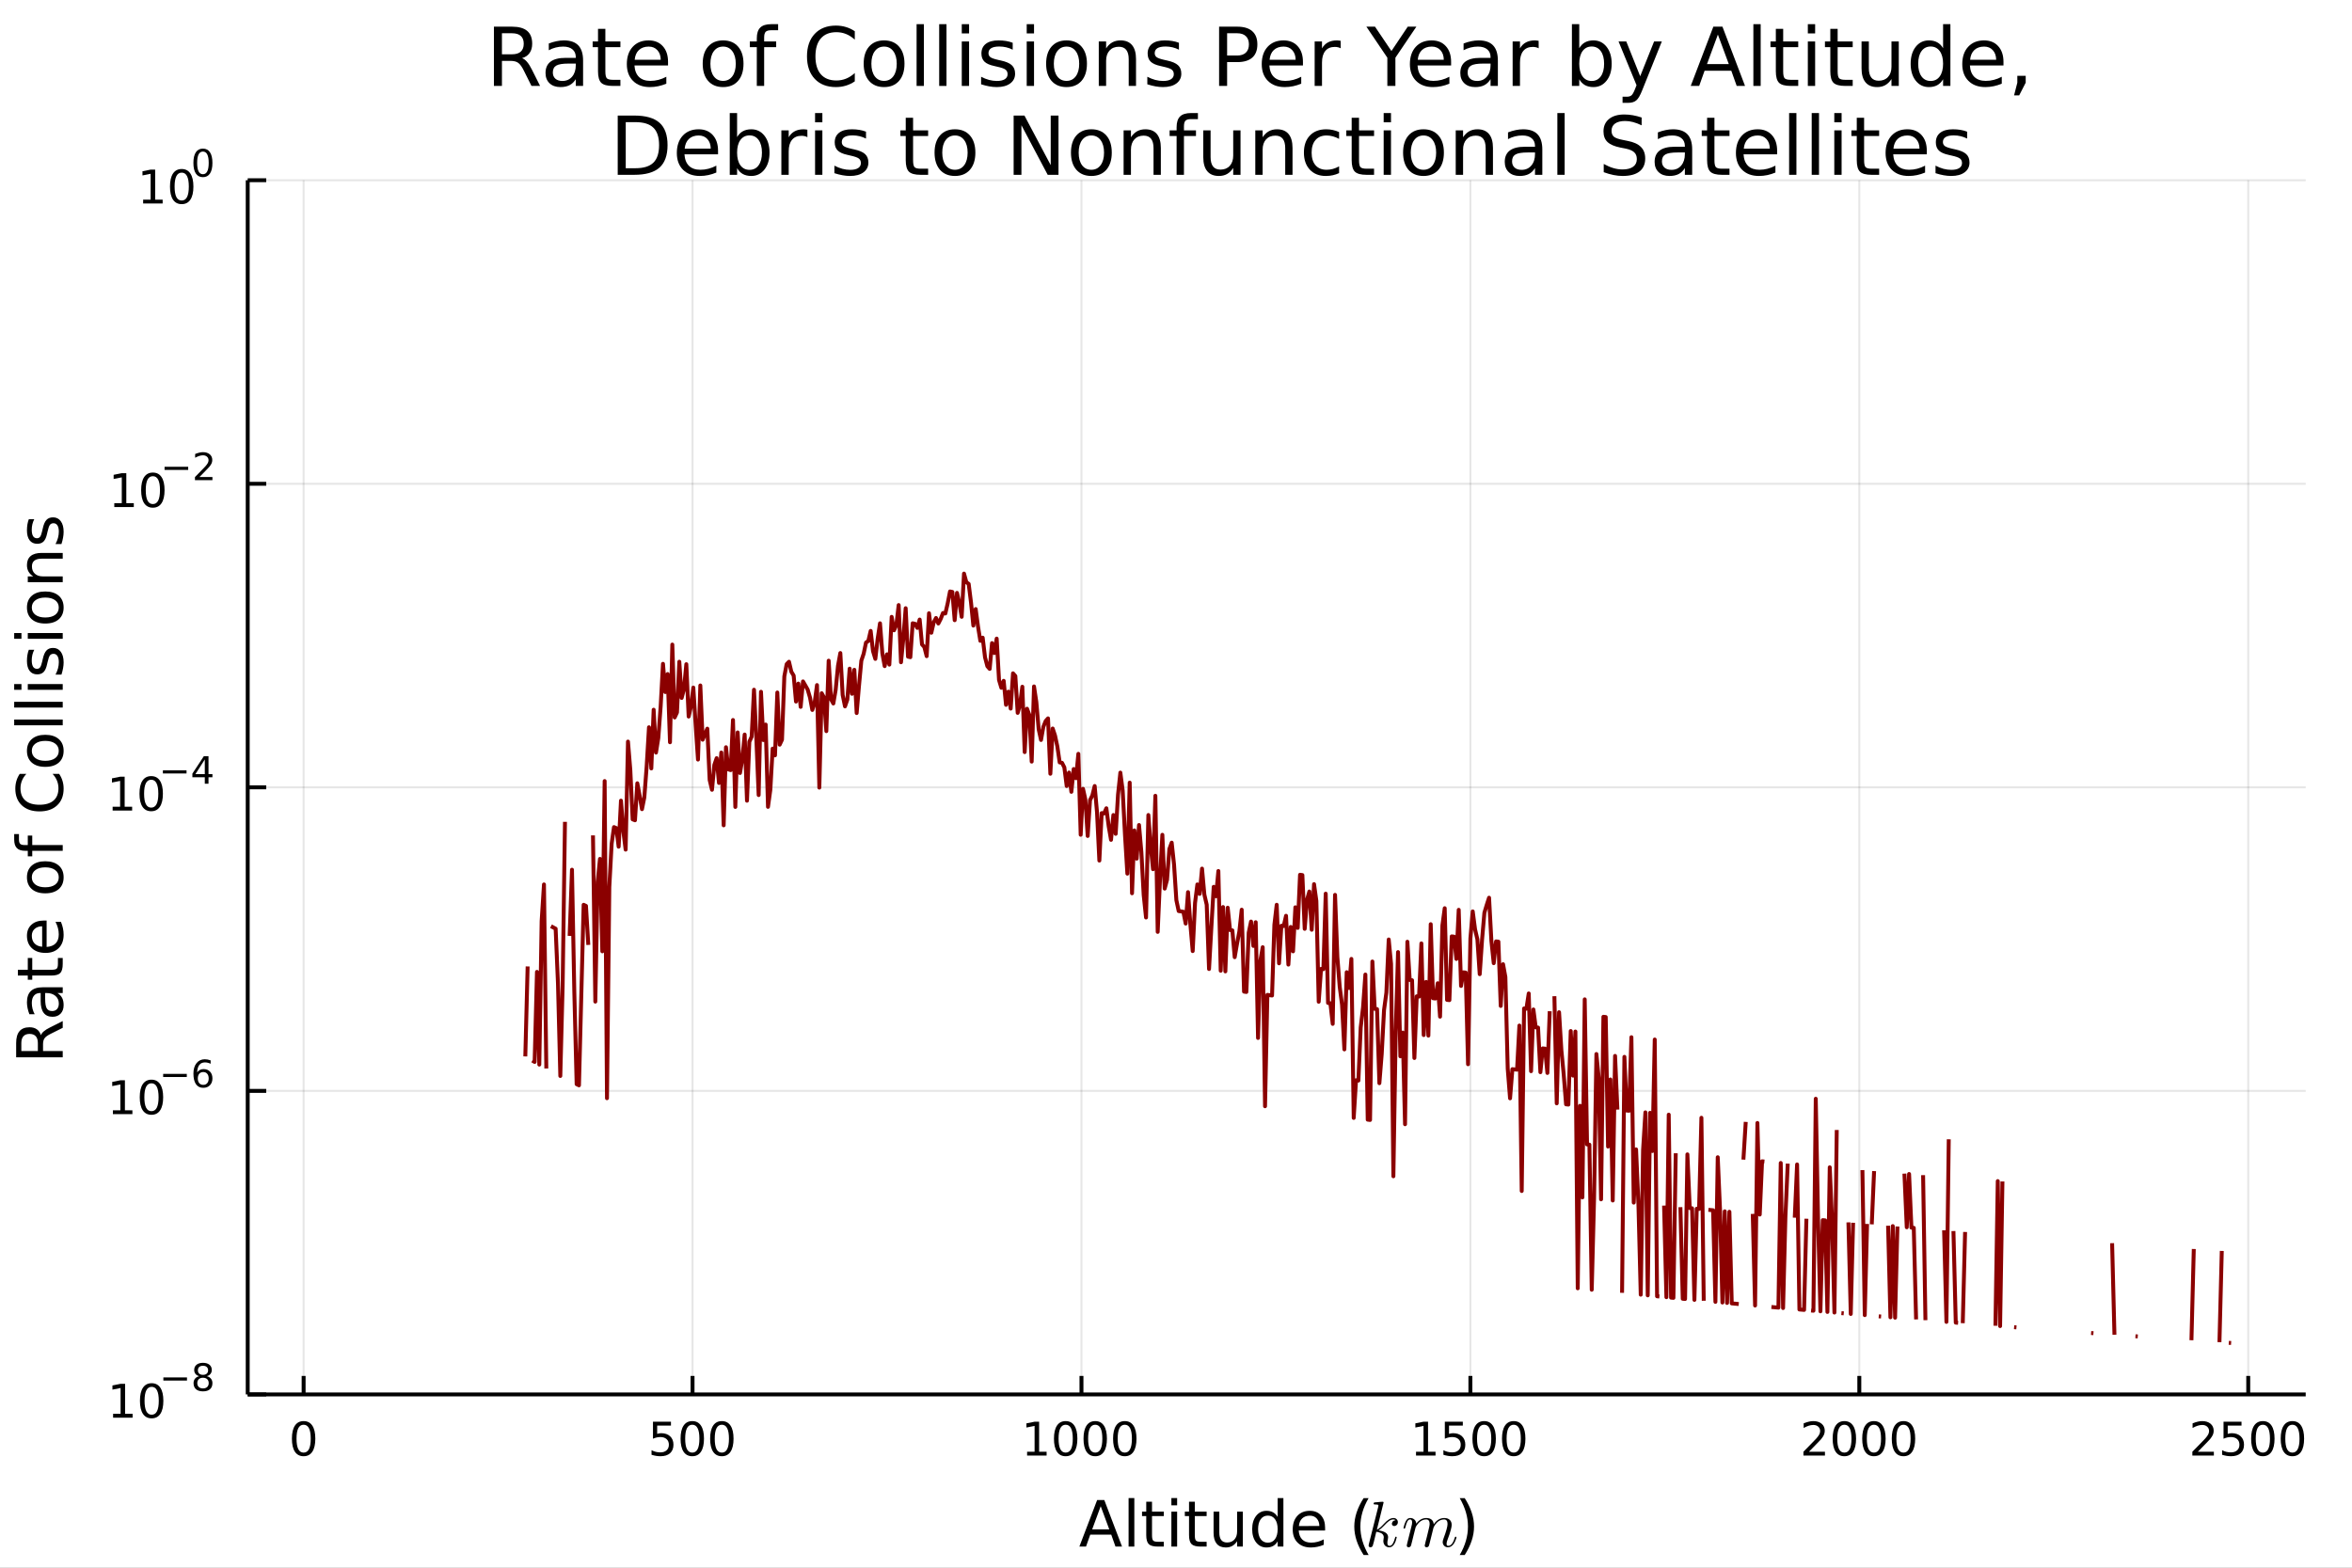 <?xml version="1.0" encoding="utf-8"?>
<svg xmlns="http://www.w3.org/2000/svg" xmlns:xlink="http://www.w3.org/1999/xlink" width="600" height="400" viewBox="0 0 2400 1600">
<rect x="0" y="0" width="2400" height="1600" fill="#808080" stroke="none"/>
<defs>
  <clipPath id="clip280">
    <rect x="0" y="0" width="2400" height="1600"/>
  </clipPath>
</defs>
<path clip-path="url(#clip280)" d="
M0 1600 L2400 1600 L2400 0 L0 0  Z
  " fill="#ffffff" fill-rule="evenodd" fill-opacity="1"/>
<defs>
  <clipPath id="clip281">
    <rect x="480" y="0" width="1681" height="1600"/>
  </clipPath>
</defs>
<defs>
  <clipPath id="clip282">
    <rect x="252" y="183" width="2101" height="1240"/>
  </clipPath>
</defs>
<path clip-path="url(#clip280)" d="
M252.764 1423.18 L2352.76 1423.18 L2352.76 183.952 L252.764 183.952  Z
  " fill="#ffffff" fill-rule="evenodd" fill-opacity="1"/>
<polyline clip-path="url(#clip282)" style="stroke:#000000; stroke-linecap:butt; stroke-linejoin:round; stroke-width:2; stroke-opacity:0.1; fill:none" points="
  309.817,1423.18 309.817,183.952 
  "/>
<polyline clip-path="url(#clip282)" style="stroke:#000000; stroke-linecap:butt; stroke-linejoin:round; stroke-width:2; stroke-opacity:0.1; fill:none" points="
  706.676,1423.18 706.676,183.952 
  "/>
<polyline clip-path="url(#clip282)" style="stroke:#000000; stroke-linecap:butt; stroke-linejoin:round; stroke-width:2; stroke-opacity:0.1; fill:none" points="
  1103.54,1423.18 1103.54,183.952 
  "/>
<polyline clip-path="url(#clip282)" style="stroke:#000000; stroke-linecap:butt; stroke-linejoin:round; stroke-width:2; stroke-opacity:0.1; fill:none" points="
  1500.4,1423.18 1500.4,183.952 
  "/>
<polyline clip-path="url(#clip282)" style="stroke:#000000; stroke-linecap:butt; stroke-linejoin:round; stroke-width:2; stroke-opacity:0.1; fill:none" points="
  1897.26,1423.18 1897.26,183.952 
  "/>
<polyline clip-path="url(#clip282)" style="stroke:#000000; stroke-linecap:butt; stroke-linejoin:round; stroke-width:2; stroke-opacity:0.1; fill:none" points="
  2294.12,1423.18 2294.12,183.952 
  "/>
<polyline clip-path="url(#clip280)" style="stroke:#000000; stroke-linecap:butt; stroke-linejoin:round; stroke-width:4; stroke-opacity:1; fill:none" points="
  252.764,1423.18 2352.76,1423.18 
  "/>
<polyline clip-path="url(#clip280)" style="stroke:#000000; stroke-linecap:butt; stroke-linejoin:round; stroke-width:4; stroke-opacity:1; fill:none" points="
  309.817,1423.18 309.817,1404.28 
  "/>
<polyline clip-path="url(#clip280)" style="stroke:#000000; stroke-linecap:butt; stroke-linejoin:round; stroke-width:4; stroke-opacity:1; fill:none" points="
  706.676,1423.18 706.676,1404.28 
  "/>
<polyline clip-path="url(#clip280)" style="stroke:#000000; stroke-linecap:butt; stroke-linejoin:round; stroke-width:4; stroke-opacity:1; fill:none" points="
  1103.54,1423.18 1103.54,1404.28 
  "/>
<polyline clip-path="url(#clip280)" style="stroke:#000000; stroke-linecap:butt; stroke-linejoin:round; stroke-width:4; stroke-opacity:1; fill:none" points="
  1500.4,1423.18 1500.4,1404.28 
  "/>
<polyline clip-path="url(#clip280)" style="stroke:#000000; stroke-linecap:butt; stroke-linejoin:round; stroke-width:4; stroke-opacity:1; fill:none" points="
  1897.26,1423.18 1897.26,1404.28 
  "/>
<polyline clip-path="url(#clip280)" style="stroke:#000000; stroke-linecap:butt; stroke-linejoin:round; stroke-width:4; stroke-opacity:1; fill:none" points="
  2294.12,1423.18 2294.12,1404.28 
  "/>
<path clip-path="url(#clip280)" d="M309.817 1454.1 Q306.205 1454.1 304.377 1457.66 Q302.571 1461.2 302.571 1468.33 Q302.571 1475.44 304.377 1479.01 Q306.205 1482.55 309.817 1482.55 Q313.451 1482.55 315.256 1479.01 Q317.085 1475.44 317.085 1468.33 Q317.085 1461.2 315.256 1457.66 Q313.451 1454.1 309.817 1454.1 M309.817 1450.39 Q315.627 1450.39 318.682 1455 Q321.761 1459.58 321.761 1468.33 Q321.761 1477.06 318.682 1481.67 Q315.627 1486.25 309.817 1486.25 Q304.006 1486.25 300.928 1481.67 Q297.872 1477.06 297.872 1468.33 Q297.872 1459.58 300.928 1455 Q304.006 1450.39 309.817 1450.39 Z" fill="#000000" fill-rule="evenodd" fill-opacity="1" /><path clip-path="url(#clip280)" d="M666.295 1451.02 L684.651 1451.02 L684.651 1454.96 L670.577 1454.96 L670.577 1463.43 Q671.596 1463.08 672.614 1462.92 Q673.633 1462.73 674.651 1462.73 Q680.438 1462.73 683.818 1465.9 Q687.197 1469.08 687.197 1474.49 Q687.197 1480.07 683.725 1483.17 Q680.253 1486.25 673.934 1486.25 Q671.758 1486.25 669.489 1485.88 Q667.244 1485.51 664.836 1484.77 L664.836 1480.07 Q666.92 1481.2 669.142 1481.76 Q671.364 1482.32 673.841 1482.32 Q677.846 1482.32 680.183 1480.21 Q682.521 1478.1 682.521 1474.49 Q682.521 1470.88 680.183 1468.77 Q677.846 1466.67 673.841 1466.67 Q671.966 1466.67 670.091 1467.08 Q668.239 1467.5 666.295 1468.38 L666.295 1451.02 Z" fill="#000000" fill-rule="evenodd" fill-opacity="1" /><path clip-path="url(#clip280)" d="M706.41 1454.1 Q702.799 1454.1 700.97 1457.66 Q699.165 1461.2 699.165 1468.33 Q699.165 1475.44 700.97 1479.01 Q702.799 1482.55 706.41 1482.55 Q710.044 1482.55 711.85 1479.01 Q713.679 1475.44 713.679 1468.33 Q713.679 1461.2 711.85 1457.66 Q710.044 1454.1 706.41 1454.1 M706.41 1450.39 Q712.22 1450.39 715.276 1455 Q718.355 1459.58 718.355 1468.33 Q718.355 1477.06 715.276 1481.67 Q712.22 1486.25 706.41 1486.25 Q700.6 1486.25 697.521 1481.67 Q694.466 1477.06 694.466 1468.33 Q694.466 1459.58 697.521 1455 Q700.6 1450.39 706.41 1450.39 Z" fill="#000000" fill-rule="evenodd" fill-opacity="1" /><path clip-path="url(#clip280)" d="M736.572 1454.1 Q732.961 1454.1 731.132 1457.66 Q729.327 1461.2 729.327 1468.33 Q729.327 1475.44 731.132 1479.01 Q732.961 1482.55 736.572 1482.55 Q740.206 1482.55 742.012 1479.01 Q743.841 1475.44 743.841 1468.33 Q743.841 1461.2 742.012 1457.66 Q740.206 1454.1 736.572 1454.1 M736.572 1450.39 Q742.382 1450.39 745.438 1455 Q748.516 1459.58 748.516 1468.33 Q748.516 1477.06 745.438 1481.67 Q742.382 1486.25 736.572 1486.25 Q730.762 1486.25 727.683 1481.67 Q724.628 1477.06 724.628 1468.33 Q724.628 1459.58 727.683 1455 Q730.762 1450.39 736.572 1450.39 Z" fill="#000000" fill-rule="evenodd" fill-opacity="1" /><path clip-path="url(#clip280)" d="M1048.06 1481.64 L1055.7 1481.64 L1055.7 1455.28 L1047.39 1456.95 L1047.39 1452.69 L1055.65 1451.02 L1060.33 1451.02 L1060.33 1481.64 L1067.97 1481.64 L1067.97 1485.58 L1048.06 1485.58 L1048.06 1481.64 Z" fill="#000000" fill-rule="evenodd" fill-opacity="1" /><path clip-path="url(#clip280)" d="M1087.41 1454.1 Q1083.8 1454.1 1081.97 1457.66 Q1080.17 1461.2 1080.17 1468.33 Q1080.17 1475.44 1081.97 1479.01 Q1083.8 1482.55 1087.41 1482.55 Q1091.05 1482.55 1092.85 1479.01 Q1094.68 1475.44 1094.68 1468.33 Q1094.68 1461.2 1092.85 1457.66 Q1091.05 1454.1 1087.41 1454.1 M1087.41 1450.39 Q1093.22 1450.39 1096.28 1455 Q1099.36 1459.58 1099.36 1468.33 Q1099.36 1477.06 1096.28 1481.67 Q1093.22 1486.25 1087.41 1486.25 Q1081.6 1486.25 1078.52 1481.67 Q1075.47 1477.06 1075.47 1468.33 Q1075.47 1459.58 1078.52 1455 Q1081.6 1450.39 1087.41 1450.39 Z" fill="#000000" fill-rule="evenodd" fill-opacity="1" /><path clip-path="url(#clip280)" d="M1117.58 1454.1 Q1113.96 1454.1 1112.14 1457.66 Q1110.33 1461.2 1110.33 1468.33 Q1110.33 1475.44 1112.14 1479.01 Q1113.96 1482.55 1117.58 1482.55 Q1121.21 1482.55 1123.02 1479.01 Q1124.84 1475.44 1124.84 1468.33 Q1124.84 1461.2 1123.02 1457.66 Q1121.21 1454.1 1117.58 1454.1 M1117.58 1450.39 Q1123.39 1450.39 1126.44 1455 Q1129.52 1459.58 1129.52 1468.33 Q1129.52 1477.06 1126.44 1481.67 Q1123.39 1486.25 1117.58 1486.25 Q1111.77 1486.25 1108.69 1481.67 Q1105.63 1477.06 1105.63 1468.33 Q1105.63 1459.58 1108.69 1455 Q1111.77 1450.39 1117.58 1450.39 Z" fill="#000000" fill-rule="evenodd" fill-opacity="1" /><path clip-path="url(#clip280)" d="M1147.74 1454.1 Q1144.13 1454.1 1142.3 1457.66 Q1140.49 1461.2 1140.49 1468.33 Q1140.49 1475.44 1142.3 1479.01 Q1144.13 1482.55 1147.74 1482.55 Q1151.37 1482.55 1153.18 1479.01 Q1155.01 1475.44 1155.01 1468.33 Q1155.01 1461.2 1153.18 1457.66 Q1151.37 1454.1 1147.74 1454.1 M1147.74 1450.39 Q1153.55 1450.39 1156.6 1455 Q1159.68 1459.58 1159.68 1468.33 Q1159.68 1477.06 1156.6 1481.67 Q1153.55 1486.25 1147.74 1486.25 Q1141.93 1486.25 1138.85 1481.67 Q1135.79 1477.06 1135.79 1468.33 Q1135.79 1459.58 1138.85 1455 Q1141.93 1450.39 1147.74 1450.39 Z" fill="#000000" fill-rule="evenodd" fill-opacity="1" /><path clip-path="url(#clip280)" d="M1444.92 1481.64 L1452.56 1481.64 L1452.56 1455.28 L1444.25 1456.95 L1444.25 1452.69 L1452.51 1451.02 L1457.19 1451.02 L1457.19 1481.64 L1464.83 1481.64 L1464.83 1485.58 L1444.92 1485.58 L1444.92 1481.64 Z" fill="#000000" fill-rule="evenodd" fill-opacity="1" /><path clip-path="url(#clip280)" d="M1474.32 1451.02 L1492.68 1451.02 L1492.68 1454.96 L1478.6 1454.96 L1478.6 1463.43 Q1479.62 1463.08 1480.64 1462.92 Q1481.66 1462.73 1482.68 1462.73 Q1488.46 1462.73 1491.84 1465.9 Q1495.22 1469.08 1495.22 1474.49 Q1495.22 1480.07 1491.75 1483.17 Q1488.28 1486.25 1481.96 1486.25 Q1479.78 1486.25 1477.51 1485.88 Q1475.27 1485.51 1472.86 1484.77 L1472.86 1480.07 Q1474.94 1481.2 1477.17 1481.76 Q1479.39 1482.32 1481.87 1482.32 Q1485.87 1482.32 1488.21 1480.21 Q1490.55 1478.1 1490.55 1474.49 Q1490.55 1470.88 1488.21 1468.77 Q1485.87 1466.67 1481.87 1466.67 Q1479.99 1466.67 1478.12 1467.08 Q1476.26 1467.5 1474.32 1468.38 L1474.32 1451.02 Z" fill="#000000" fill-rule="evenodd" fill-opacity="1" /><path clip-path="url(#clip280)" d="M1514.44 1454.1 Q1510.82 1454.1 1509 1457.66 Q1507.19 1461.2 1507.19 1468.33 Q1507.19 1475.44 1509 1479.01 Q1510.82 1482.55 1514.44 1482.55 Q1518.07 1482.55 1519.88 1479.01 Q1521.7 1475.44 1521.7 1468.33 Q1521.7 1461.2 1519.88 1457.66 Q1518.07 1454.1 1514.44 1454.1 M1514.44 1450.39 Q1520.25 1450.39 1523.3 1455 Q1526.38 1459.58 1526.38 1468.33 Q1526.38 1477.06 1523.3 1481.67 Q1520.25 1486.25 1514.44 1486.25 Q1508.63 1486.25 1505.55 1481.67 Q1502.49 1477.06 1502.49 1468.33 Q1502.49 1459.58 1505.55 1455 Q1508.63 1450.39 1514.44 1450.39 Z" fill="#000000" fill-rule="evenodd" fill-opacity="1" /><path clip-path="url(#clip280)" d="M1544.6 1454.1 Q1540.99 1454.1 1539.16 1457.66 Q1537.35 1461.2 1537.35 1468.33 Q1537.35 1475.44 1539.16 1479.01 Q1540.99 1482.55 1544.6 1482.55 Q1548.23 1482.55 1550.04 1479.01 Q1551.87 1475.44 1551.87 1468.33 Q1551.87 1461.2 1550.04 1457.66 Q1548.23 1454.1 1544.6 1454.1 M1544.6 1450.39 Q1550.41 1450.39 1553.46 1455 Q1556.54 1459.58 1556.54 1468.33 Q1556.54 1477.06 1553.46 1481.67 Q1550.41 1486.25 1544.6 1486.25 Q1538.79 1486.25 1535.71 1481.67 Q1532.65 1477.06 1532.65 1468.33 Q1532.65 1459.58 1535.71 1455 Q1538.79 1450.39 1544.6 1450.39 Z" fill="#000000" fill-rule="evenodd" fill-opacity="1" /><path clip-path="url(#clip280)" d="M1845.87 1481.64 L1862.19 1481.64 L1862.19 1485.58 L1840.24 1485.58 L1840.24 1481.64 Q1842.9 1478.89 1847.49 1474.26 Q1852.09 1469.61 1853.27 1468.27 Q1855.52 1465.74 1856.4 1464.01 Q1857.3 1462.25 1857.3 1460.56 Q1857.3 1457.8 1855.36 1456.07 Q1853.44 1454.33 1850.33 1454.33 Q1848.14 1454.33 1845.68 1455.09 Q1843.25 1455.86 1840.47 1457.41 L1840.47 1452.69 Q1843.3 1451.55 1845.75 1450.97 Q1848.21 1450.39 1850.24 1450.39 Q1855.61 1450.39 1858.81 1453.08 Q1862 1455.77 1862 1460.26 Q1862 1462.39 1861.19 1464.31 Q1860.4 1466.2 1858.3 1468.8 Q1857.72 1469.47 1854.62 1472.69 Q1851.52 1475.88 1845.87 1481.64 Z" fill="#000000" fill-rule="evenodd" fill-opacity="1" /><path clip-path="url(#clip280)" d="M1882 1454.1 Q1878.39 1454.1 1876.56 1457.66 Q1874.76 1461.2 1874.76 1468.33 Q1874.76 1475.44 1876.56 1479.01 Q1878.39 1482.55 1882 1482.55 Q1885.64 1482.55 1887.44 1479.01 Q1889.27 1475.44 1889.27 1468.33 Q1889.27 1461.2 1887.44 1457.66 Q1885.64 1454.1 1882 1454.1 M1882 1450.39 Q1887.81 1450.39 1890.87 1455 Q1893.95 1459.58 1893.95 1468.33 Q1893.95 1477.06 1890.87 1481.67 Q1887.81 1486.25 1882 1486.25 Q1876.19 1486.25 1873.11 1481.67 Q1870.06 1477.06 1870.06 1468.33 Q1870.06 1459.58 1873.11 1455 Q1876.19 1450.39 1882 1450.39 Z" fill="#000000" fill-rule="evenodd" fill-opacity="1" /><path clip-path="url(#clip280)" d="M1912.16 1454.1 Q1908.55 1454.1 1906.72 1457.66 Q1904.92 1461.2 1904.92 1468.33 Q1904.92 1475.44 1906.72 1479.01 Q1908.55 1482.55 1912.16 1482.55 Q1915.8 1482.55 1917.6 1479.01 Q1919.43 1475.44 1919.43 1468.33 Q1919.43 1461.2 1917.6 1457.66 Q1915.8 1454.1 1912.16 1454.1 M1912.16 1450.39 Q1917.97 1450.39 1921.03 1455 Q1924.11 1459.58 1924.11 1468.33 Q1924.11 1477.06 1921.03 1481.67 Q1917.97 1486.25 1912.16 1486.25 Q1906.35 1486.25 1903.27 1481.67 Q1900.22 1477.06 1900.22 1468.33 Q1900.22 1459.58 1903.27 1455 Q1906.35 1450.39 1912.16 1450.39 Z" fill="#000000" fill-rule="evenodd" fill-opacity="1" /><path clip-path="url(#clip280)" d="M1942.33 1454.1 Q1938.71 1454.1 1936.89 1457.66 Q1935.08 1461.2 1935.08 1468.33 Q1935.08 1475.44 1936.89 1479.01 Q1938.71 1482.55 1942.33 1482.55 Q1945.96 1482.55 1947.77 1479.01 Q1949.59 1475.44 1949.59 1468.33 Q1949.59 1461.2 1947.77 1457.66 Q1945.96 1454.1 1942.33 1454.1 M1942.33 1450.39 Q1948.14 1450.39 1951.19 1455 Q1954.27 1459.58 1954.27 1468.33 Q1954.27 1477.06 1951.19 1481.67 Q1948.14 1486.25 1942.33 1486.25 Q1936.52 1486.25 1933.44 1481.67 Q1930.38 1477.06 1930.38 1468.33 Q1930.38 1459.58 1933.44 1455 Q1936.52 1450.39 1942.33 1450.39 Z" fill="#000000" fill-rule="evenodd" fill-opacity="1" /><path clip-path="url(#clip280)" d="M2242.73 1481.64 L2259.05 1481.64 L2259.05 1485.58 L2237.1 1485.58 L2237.1 1481.64 Q2239.76 1478.89 2244.35 1474.26 Q2248.95 1469.61 2250.13 1468.27 Q2252.38 1465.74 2253.26 1464.01 Q2254.16 1462.25 2254.16 1460.56 Q2254.16 1457.8 2252.22 1456.07 Q2250.3 1454.33 2247.19 1454.33 Q2245 1454.33 2242.54 1455.09 Q2240.11 1455.86 2237.33 1457.41 L2237.33 1452.69 Q2240.16 1451.55 2242.61 1450.97 Q2245.07 1450.39 2247.1 1450.39 Q2252.47 1450.39 2255.67 1453.08 Q2258.86 1455.77 2258.86 1460.26 Q2258.86 1462.39 2258.05 1464.31 Q2257.26 1466.2 2255.16 1468.8 Q2254.58 1469.47 2251.48 1472.69 Q2248.38 1475.88 2242.73 1481.64 Z" fill="#000000" fill-rule="evenodd" fill-opacity="1" /><path clip-path="url(#clip280)" d="M2268.91 1451.02 L2287.26 1451.02 L2287.26 1454.96 L2273.19 1454.96 L2273.19 1463.43 Q2274.21 1463.08 2275.23 1462.92 Q2276.25 1462.73 2277.26 1462.73 Q2283.05 1462.73 2286.43 1465.9 Q2289.81 1469.08 2289.81 1474.49 Q2289.81 1480.07 2286.34 1483.17 Q2282.87 1486.25 2276.55 1486.25 Q2274.37 1486.25 2272.1 1485.88 Q2269.86 1485.51 2267.45 1484.77 L2267.45 1480.07 Q2269.53 1481.2 2271.75 1481.76 Q2273.98 1482.32 2276.45 1482.32 Q2280.46 1482.32 2282.8 1480.21 Q2285.13 1478.1 2285.13 1474.49 Q2285.13 1470.88 2282.8 1468.77 Q2280.46 1466.67 2276.45 1466.67 Q2274.58 1466.67 2272.7 1467.08 Q2270.85 1467.5 2268.91 1468.38 L2268.91 1451.02 Z" fill="#000000" fill-rule="evenodd" fill-opacity="1" /><path clip-path="url(#clip280)" d="M2309.02 1454.1 Q2305.41 1454.1 2303.58 1457.66 Q2301.78 1461.2 2301.78 1468.33 Q2301.78 1475.44 2303.58 1479.01 Q2305.41 1482.55 2309.02 1482.55 Q2312.66 1482.55 2314.46 1479.01 Q2316.29 1475.44 2316.29 1468.33 Q2316.29 1461.2 2314.46 1457.66 Q2312.66 1454.1 2309.02 1454.1 M2309.02 1450.39 Q2314.83 1450.39 2317.89 1455 Q2320.97 1459.58 2320.97 1468.33 Q2320.97 1477.06 2317.89 1481.67 Q2314.83 1486.25 2309.02 1486.25 Q2303.21 1486.25 2300.13 1481.67 Q2297.08 1477.06 2297.08 1468.33 Q2297.08 1459.58 2300.13 1455 Q2303.21 1450.39 2309.02 1450.39 Z" fill="#000000" fill-rule="evenodd" fill-opacity="1" /><path clip-path="url(#clip280)" d="M2339.19 1454.1 Q2335.57 1454.1 2333.75 1457.66 Q2331.94 1461.2 2331.94 1468.33 Q2331.94 1475.44 2333.75 1479.01 Q2335.57 1482.55 2339.19 1482.55 Q2342.82 1482.55 2344.62 1479.01 Q2346.45 1475.44 2346.45 1468.33 Q2346.45 1461.2 2344.62 1457.66 Q2342.82 1454.1 2339.19 1454.1 M2339.19 1450.39 Q2345 1450.39 2348.05 1455 Q2351.13 1459.58 2351.13 1468.33 Q2351.13 1477.06 2348.05 1481.67 Q2345 1486.25 2339.19 1486.25 Q2333.37 1486.25 2330.3 1481.67 Q2327.24 1477.06 2327.24 1468.33 Q2327.24 1459.58 2330.3 1455 Q2333.37 1450.39 2339.19 1450.39 Z" fill="#000000" fill-rule="evenodd" fill-opacity="1" /><path clip-path="url(#clip280)" d="M1123.17 1537.27 L1114.45 1560.92 L1131.92 1560.92 L1123.17 1537.27 M1119.54 1530.94 L1126.83 1530.94 L1144.94 1578.46 L1138.25 1578.46 L1133.92 1566.27 L1112.5 1566.27 L1108.18 1578.46 L1101.4 1578.46 L1119.54 1530.94 Z" fill="#000000" fill-rule="evenodd" fill-opacity="1" /><path clip-path="url(#clip280)" d="M1151.62 1528.94 L1157.48 1528.94 L1157.48 1578.46 L1151.62 1578.46 L1151.62 1528.94 Z" fill="#000000" fill-rule="evenodd" fill-opacity="1" /><path clip-path="url(#clip280)" d="M1175.52 1532.69 L1175.52 1542.81 L1187.59 1542.81 L1187.59 1547.36 L1175.52 1547.36 L1175.52 1566.72 Q1175.52 1571.08 1176.7 1572.32 Q1177.91 1573.56 1181.57 1573.56 L1187.59 1573.56 L1187.59 1578.46 L1181.57 1578.46 Q1174.79 1578.46 1172.21 1575.95 Q1169.64 1573.4 1169.64 1566.72 L1169.64 1547.36 L1165.34 1547.36 L1165.34 1542.81 L1169.64 1542.81 L1169.64 1532.69 L1175.52 1532.69 Z" fill="#000000" fill-rule="evenodd" fill-opacity="1" /><path clip-path="url(#clip280)" d="M1195.29 1542.81 L1201.15 1542.81 L1201.15 1578.46 L1195.29 1578.46 L1195.29 1542.81 M1195.29 1528.94 L1201.15 1528.94 L1201.15 1536.35 L1195.29 1536.35 L1195.29 1528.94 Z" fill="#000000" fill-rule="evenodd" fill-opacity="1" /><path clip-path="url(#clip280)" d="M1219.19 1532.69 L1219.19 1542.81 L1231.26 1542.81 L1231.26 1547.36 L1219.19 1547.36 L1219.19 1566.72 Q1219.19 1571.08 1220.37 1572.32 Q1221.58 1573.56 1225.24 1573.56 L1231.26 1573.56 L1231.26 1578.46 L1225.24 1578.46 Q1218.46 1578.46 1215.88 1575.95 Q1213.3 1573.4 1213.3 1566.72 L1213.3 1547.36 L1209.01 1547.36 L1209.01 1542.81 L1213.3 1542.81 L1213.3 1532.69 L1219.19 1532.69 Z" fill="#000000" fill-rule="evenodd" fill-opacity="1" /><path clip-path="url(#clip280)" d="M1238.35 1564.39 L1238.35 1542.81 L1244.21 1542.81 L1244.21 1564.17 Q1244.21 1569.23 1246.18 1571.78 Q1248.16 1574.29 1252.1 1574.29 Q1256.85 1574.29 1259.58 1571.27 Q1262.35 1568.24 1262.35 1563.02 L1262.35 1542.81 L1268.21 1542.81 L1268.21 1578.46 L1262.35 1578.46 L1262.35 1572.99 Q1260.22 1576.23 1257.39 1577.82 Q1254.59 1579.38 1250.86 1579.38 Q1244.72 1579.38 1241.54 1575.56 Q1238.35 1571.74 1238.35 1564.39 M1253.09 1541.95 L1253.09 1541.95 Z" fill="#000000" fill-rule="evenodd" fill-opacity="1" /><path clip-path="url(#clip280)" d="M1303.73 1548.22 L1303.73 1528.94 L1309.59 1528.94 L1309.59 1578.46 L1303.73 1578.46 L1303.73 1573.11 Q1301.88 1576.3 1299.05 1577.86 Q1296.25 1579.38 1292.3 1579.38 Q1285.84 1579.38 1281.77 1574.23 Q1277.73 1569.07 1277.73 1560.67 Q1277.73 1552.27 1281.77 1547.11 Q1285.84 1541.95 1292.3 1541.95 Q1296.25 1541.95 1299.05 1543.51 Q1301.88 1545.04 1303.73 1548.22 M1283.77 1560.67 Q1283.77 1567.13 1286.41 1570.82 Q1289.09 1574.48 1293.74 1574.48 Q1298.38 1574.48 1301.06 1570.82 Q1303.73 1567.13 1303.73 1560.67 Q1303.73 1554.21 1301.06 1550.55 Q1298.38 1546.85 1293.74 1546.85 Q1289.09 1546.85 1286.41 1550.55 Q1283.77 1554.21 1283.77 1560.67 Z" fill="#000000" fill-rule="evenodd" fill-opacity="1" /><path clip-path="url(#clip280)" d="M1352.14 1559.17 L1352.14 1562.04 L1325.21 1562.04 Q1325.6 1568.08 1328.84 1571.27 Q1332.12 1574.42 1337.95 1574.42 Q1341.32 1574.42 1344.47 1573.59 Q1347.65 1572.76 1350.77 1571.11 L1350.77 1576.65 Q1347.62 1577.98 1344.31 1578.68 Q1341 1579.38 1337.6 1579.38 Q1329.07 1579.38 1324.07 1574.42 Q1319.1 1569.45 1319.1 1560.99 Q1319.1 1552.23 1323.81 1547.11 Q1328.56 1541.95 1336.58 1541.95 Q1343.77 1541.95 1347.94 1546.6 Q1352.14 1551.22 1352.14 1559.17 M1346.28 1557.45 Q1346.22 1552.65 1343.58 1549.78 Q1340.97 1546.92 1336.64 1546.92 Q1331.74 1546.92 1328.78 1549.69 Q1325.85 1552.46 1325.4 1557.49 L1346.28 1557.45 Z" fill="#000000" fill-rule="evenodd" fill-opacity="1" /><path clip-path="url(#clip280)" d="M1396.54 1529 Q1392.28 1536.32 1390.21 1543.48 Q1388.14 1550.64 1388.14 1557.99 Q1388.14 1565.35 1390.21 1572.57 Q1392.31 1579.77 1396.54 1587.05 L1391.45 1587.05 Q1386.67 1579.57 1384.29 1572.35 Q1381.93 1565.12 1381.93 1557.99 Q1381.93 1550.9 1384.29 1543.7 Q1386.64 1536.51 1391.45 1529 L1396.54 1529 Z" fill="#000000" fill-rule="evenodd" fill-opacity="1" /><path clip-path="url(#clip280)" d="M1426.4 1553.47 Q1426.4 1555.3 1425.27 1556.4 Q1424.17 1557.49 1422.79 1557.49 Q1421.57 1557.49 1420.92 1556.79 Q1420.28 1556.08 1420.28 1555.18 Q1420.28 1554.79 1420.44 1554.31 Q1420.6 1553.79 1420.95 1553.18 Q1421.34 1552.57 1422.15 1552.12 Q1422.95 1551.67 1424.05 1551.6 Q1423.82 1551.38 1423.76 1551.34 Q1423.27 1550.96 1422.37 1550.83 Q1422.24 1550.76 1421.79 1550.76 Q1419.57 1550.76 1417.31 1552.41 Q1415.09 1554.02 1412.35 1557.08 Q1408.91 1560.65 1406.69 1561.97 Q1416.44 1563.26 1416.44 1568.9 Q1416.44 1569.83 1416.19 1570.96 Q1415.67 1573.08 1415.67 1574.63 Q1415.67 1577.72 1417.77 1577.72 Q1419.79 1577.72 1421.08 1575.66 Q1422.4 1573.6 1423.5 1569.57 Q1423.66 1568.83 1423.82 1568.61 Q1423.98 1568.38 1424.43 1568.38 Q1425.24 1568.38 1425.24 1569.02 Q1424.5 1572.79 1422.85 1575.69 Q1420.76 1579.2 1417.64 1579.2 Q1415.03 1579.2 1413.29 1577.4 Q1411.58 1575.56 1411.58 1572.66 Q1411.58 1571.96 1411.84 1570.34 Q1412.03 1569.7 1412.03 1568.96 Q1412.03 1567.45 1411.2 1566.32 Q1410.36 1565.16 1409.01 1564.58 Q1407.65 1564 1406.53 1563.74 Q1405.43 1563.45 1404.37 1563.36 Q1401.15 1576.98 1400.7 1577.82 Q1400.41 1578.4 1399.76 1578.78 Q1399.12 1579.2 1398.44 1579.2 Q1397.8 1579.2 1397.15 1578.75 Q1396.54 1578.33 1396.54 1577.33 Q1396.54 1576.82 1396.8 1575.88 L1406.36 1537.88 L1406.56 1536.59 Q1406.56 1536.21 1406.4 1536.01 Q1406.27 1535.79 1405.49 1535.63 Q1404.75 1535.47 1403.27 1535.47 Q1402.66 1535.47 1402.37 1535.43 Q1402.11 1535.4 1401.89 1535.24 Q1401.66 1535.05 1401.66 1534.66 Q1401.66 1534.11 1401.89 1533.82 Q1402.15 1533.5 1402.34 1533.44 Q1402.53 1533.37 1402.92 1533.34 Q1403.47 1533.31 1405.3 1533.15 Q1407.14 1532.95 1408.72 1532.83 Q1410.29 1532.7 1410.97 1532.7 Q1411.36 1532.7 1411.55 1532.89 Q1411.78 1533.05 1411.81 1533.24 L1411.84 1533.4 L1404.98 1561.23 Q1407.81 1560.1 1412.29 1555.11 Q1417.48 1549.31 1421.92 1549.31 Q1424.01 1549.31 1425.2 1550.6 Q1426.4 1551.86 1426.4 1553.47 Z" fill="#000000" fill-rule="evenodd" fill-opacity="1" /><path clip-path="url(#clip280)" d="M1486.2 1569.02 Q1486.2 1569.28 1485.91 1570.28 Q1485.62 1571.28 1484.91 1572.82 Q1484.24 1574.37 1483.27 1575.79 Q1482.34 1577.17 1480.79 1578.2 Q1479.28 1579.2 1477.54 1579.2 Q1475.22 1579.2 1473.67 1577.66 Q1472.13 1576.11 1472.13 1573.79 Q1472.13 1572.53 1473 1570.15 Q1477.09 1559.27 1477.09 1555.37 Q1477.09 1550.76 1473.51 1550.76 Q1471.48 1550.76 1469.65 1551.6 Q1467.81 1552.44 1466.62 1553.6 Q1465.43 1554.76 1464.5 1556.08 Q1463.56 1557.4 1463.14 1558.27 Q1462.76 1559.14 1462.66 1559.52 L1458.7 1575.43 Q1458.38 1576.79 1458.15 1577.43 Q1457.93 1578.07 1457.31 1578.62 Q1456.7 1579.2 1455.74 1579.2 Q1454.93 1579.2 1454.35 1578.72 Q1453.8 1578.24 1453.8 1577.4 Q1453.8 1577.27 1453.96 1576.59 Q1454.13 1575.92 1454.35 1574.98 Q1454.58 1574.05 1454.67 1573.5 Q1455.83 1569.12 1455.99 1568.51 L1457.83 1560.84 Q1458.83 1557.04 1458.83 1555.37 Q1458.83 1550.76 1455.25 1550.76 Q1453.48 1550.76 1451.81 1551.44 Q1450.16 1552.08 1449.04 1552.99 Q1447.91 1553.89 1446.88 1555.14 Q1445.88 1556.37 1445.37 1557.2 Q1444.88 1558.01 1444.5 1558.82 L1443.66 1562.1 Q1443.47 1563 1442.53 1566.51 L1441.08 1572.47 Q1440.05 1576.91 1439.83 1577.33 Q1439.5 1578.24 1438.8 1578.72 Q1438.09 1579.2 1437.38 1579.2 Q1436.57 1579.2 1436.03 1578.72 Q1435.48 1578.24 1435.48 1577.4 Q1435.48 1577.27 1435.58 1576.79 Q1435.67 1576.3 1435.83 1575.63 Q1435.99 1574.95 1436.06 1574.56 L1439.89 1559.33 Q1440.6 1556.56 1440.76 1555.69 Q1440.95 1554.79 1440.95 1553.79 Q1440.95 1550.76 1438.89 1550.76 Q1437.22 1550.76 1436.12 1552.76 Q1435.03 1554.76 1434.09 1558.62 Q1433.8 1559.68 1433.61 1559.91 Q1433.45 1560.14 1432.97 1560.14 Q1432.16 1560.1 1432.16 1559.46 Q1432.16 1559.3 1432.42 1558.27 Q1432.68 1557.24 1433.16 1555.69 Q1433.68 1554.11 1434.22 1553.08 Q1434.54 1552.41 1434.83 1551.96 Q1435.12 1551.5 1435.7 1550.8 Q1436.28 1550.09 1437.15 1549.7 Q1438.02 1549.31 1439.09 1549.31 Q1441.44 1549.31 1443.18 1550.83 Q1444.95 1552.34 1445.17 1555.05 Q1449.46 1549.31 1455.45 1549.31 Q1458.83 1549.31 1460.86 1551.02 Q1462.76 1552.66 1462.98 1555.69 Q1467.43 1549.31 1473.74 1549.31 Q1477.38 1549.31 1479.34 1551.21 Q1481.31 1553.08 1481.31 1556.37 Q1481.31 1558.07 1480.44 1561.33 Q1479.57 1564.55 1478.99 1566.16 Q1478.41 1567.77 1477.28 1570.86 Q1476.09 1573.82 1476.09 1575.56 Q1476.09 1576.69 1476.48 1577.2 Q1476.86 1577.72 1477.7 1577.72 Q1478.99 1577.72 1480.12 1576.98 Q1481.24 1576.21 1482.05 1574.95 Q1482.89 1573.66 1483.43 1572.37 Q1483.98 1571.05 1484.4 1569.57 Q1484.66 1568.77 1484.79 1568.57 Q1484.95 1568.38 1485.4 1568.38 Q1486.2 1568.38 1486.2 1569.02 Z" fill="#000000" fill-rule="evenodd" fill-opacity="1" /><path clip-path="url(#clip280)" d="M1489.51 1529 L1494.61 1529 Q1499.38 1536.51 1501.74 1543.7 Q1504.12 1550.9 1504.12 1557.99 Q1504.12 1565.12 1501.74 1572.35 Q1499.38 1579.57 1494.61 1587.05 L1489.51 1587.05 Q1493.75 1579.77 1495.82 1572.57 Q1497.92 1565.35 1497.92 1557.99 Q1497.92 1550.64 1495.82 1543.48 Q1493.75 1536.32 1489.51 1529 Z" fill="#000000" fill-rule="evenodd" fill-opacity="1" /><polyline clip-path="url(#clip282)" style="stroke:#000000; stroke-linecap:butt; stroke-linejoin:round; stroke-width:2; stroke-opacity:0.1; fill:none" points="
  252.764,1423.18 2352.76,1423.18 
  "/>
<polyline clip-path="url(#clip282)" style="stroke:#000000; stroke-linecap:butt; stroke-linejoin:round; stroke-width:2; stroke-opacity:0.1; fill:none" points="
  252.764,1113.37 2352.76,1113.37 
  "/>
<polyline clip-path="url(#clip282)" style="stroke:#000000; stroke-linecap:butt; stroke-linejoin:round; stroke-width:2; stroke-opacity:0.1; fill:none" points="
  252.764,803.566 2352.76,803.566 
  "/>
<polyline clip-path="url(#clip282)" style="stroke:#000000; stroke-linecap:butt; stroke-linejoin:round; stroke-width:2; stroke-opacity:0.1; fill:none" points="
  252.764,493.759 2352.76,493.759 
  "/>
<polyline clip-path="url(#clip282)" style="stroke:#000000; stroke-linecap:butt; stroke-linejoin:round; stroke-width:2; stroke-opacity:0.1; fill:none" points="
  252.764,183.952 2352.76,183.952 
  "/>
<polyline clip-path="url(#clip280)" style="stroke:#000000; stroke-linecap:butt; stroke-linejoin:round; stroke-width:4; stroke-opacity:1; fill:none" points="
  252.764,1423.18 252.764,183.952 
  "/>
<polyline clip-path="url(#clip280)" style="stroke:#000000; stroke-linecap:butt; stroke-linejoin:round; stroke-width:4; stroke-opacity:1; fill:none" points="
  252.764,1423.18 271.662,1423.18 
  "/>
<polyline clip-path="url(#clip280)" style="stroke:#000000; stroke-linecap:butt; stroke-linejoin:round; stroke-width:4; stroke-opacity:1; fill:none" points="
  252.764,1113.37 271.662,1113.37 
  "/>
<polyline clip-path="url(#clip280)" style="stroke:#000000; stroke-linecap:butt; stroke-linejoin:round; stroke-width:4; stroke-opacity:1; fill:none" points="
  252.764,803.566 271.662,803.566 
  "/>
<polyline clip-path="url(#clip280)" style="stroke:#000000; stroke-linecap:butt; stroke-linejoin:round; stroke-width:4; stroke-opacity:1; fill:none" points="
  252.764,493.759 271.662,493.759 
  "/>
<polyline clip-path="url(#clip280)" style="stroke:#000000; stroke-linecap:butt; stroke-linejoin:round; stroke-width:4; stroke-opacity:1; fill:none" points="
  252.764,183.952 271.662,183.952 
  "/>
<path clip-path="url(#clip280)" d="M115.402 1442.97 L123.04 1442.97 L123.04 1416.61 L114.73 1418.27 L114.73 1414.01 L122.994 1412.35 L127.67 1412.35 L127.67 1442.97 L135.309 1442.97 L135.309 1446.91 L115.402 1446.91 L115.402 1442.97 Z" fill="#000000" fill-rule="evenodd" fill-opacity="1" /><path clip-path="url(#clip280)" d="M154.753 1415.43 Q151.142 1415.43 149.313 1418.99 Q147.508 1422.53 147.508 1429.66 Q147.508 1436.77 149.313 1440.33 Q151.142 1443.88 154.753 1443.88 Q158.388 1443.88 160.193 1440.33 Q162.022 1436.77 162.022 1429.66 Q162.022 1422.53 160.193 1418.99 Q158.388 1415.43 154.753 1415.43 M154.753 1411.72 Q160.563 1411.72 163.619 1416.33 Q166.698 1420.91 166.698 1429.66 Q166.698 1438.39 163.619 1443 Q160.563 1447.58 154.753 1447.58 Q148.943 1447.58 145.864 1443 Q142.809 1438.39 142.809 1429.66 Q142.809 1420.91 145.864 1416.33 Q148.943 1411.72 154.753 1411.72 Z" fill="#000000" fill-rule="evenodd" fill-opacity="1" /><path clip-path="url(#clip280)" d="M166.698 1405.82 L190.809 1405.82 L190.809 1409.02 L166.698 1409.02 L166.698 1405.82 Z" fill="#000000" fill-rule="evenodd" fill-opacity="1" /><path clip-path="url(#clip280)" d="M207.134 1406.16 Q204.426 1406.16 202.865 1407.61 Q201.323 1409.06 201.323 1411.6 Q201.323 1414.14 202.865 1415.59 Q204.426 1417.03 207.134 1417.03 Q209.843 1417.03 211.404 1415.59 Q212.965 1414.12 212.965 1411.6 Q212.965 1409.06 211.404 1407.61 Q209.861 1406.16 207.134 1406.16 M203.335 1404.54 Q200.89 1403.94 199.517 1402.27 Q198.163 1400.6 198.163 1398.19 Q198.163 1394.82 200.552 1392.87 Q202.959 1390.91 207.134 1390.91 Q211.329 1390.91 213.717 1392.87 Q216.106 1394.82 216.106 1398.19 Q216.106 1400.6 214.733 1402.27 Q213.379 1403.94 210.952 1404.54 Q213.698 1405.18 215.222 1407.05 Q216.764 1408.91 216.764 1411.6 Q216.764 1415.68 214.263 1417.86 Q211.78 1420.04 207.134 1420.04 Q202.489 1420.04 199.987 1417.86 Q197.505 1415.68 197.505 1411.6 Q197.505 1408.91 199.047 1407.05 Q200.589 1405.18 203.335 1404.54 M201.943 1398.55 Q201.943 1400.73 203.298 1401.95 Q204.671 1403.17 207.134 1403.17 Q209.579 1403.17 210.952 1401.95 Q212.344 1400.73 212.344 1398.55 Q212.344 1396.36 210.952 1395.14 Q209.579 1393.92 207.134 1393.92 Q204.671 1393.92 203.298 1395.14 Q201.943 1396.36 201.943 1398.55 Z" fill="#000000" fill-rule="evenodd" fill-opacity="1" /><path clip-path="url(#clip280)" d="M115.195 1133.17 L122.834 1133.17 L122.834 1106.8 L114.523 1108.47 L114.523 1104.21 L122.787 1102.54 L127.463 1102.54 L127.463 1133.17 L135.102 1133.17 L135.102 1137.1 L115.195 1137.1 L115.195 1133.17 Z" fill="#000000" fill-rule="evenodd" fill-opacity="1" /><path clip-path="url(#clip280)" d="M154.546 1105.62 Q150.935 1105.62 149.107 1109.18 Q147.301 1112.73 147.301 1119.86 Q147.301 1126.96 149.107 1130.53 Q150.935 1134.07 154.546 1134.07 Q158.181 1134.07 159.986 1130.53 Q161.815 1126.96 161.815 1119.86 Q161.815 1112.73 159.986 1109.18 Q158.181 1105.62 154.546 1105.62 M154.546 1101.92 Q160.357 1101.92 163.412 1106.52 Q166.491 1111.11 166.491 1119.86 Q166.491 1128.58 163.412 1133.19 Q160.357 1137.77 154.546 1137.77 Q148.736 1137.77 145.658 1133.19 Q142.602 1128.58 142.602 1119.86 Q142.602 1111.11 145.658 1106.52 Q148.736 1101.92 154.546 1101.92 Z" fill="#000000" fill-rule="evenodd" fill-opacity="1" /><path clip-path="url(#clip280)" d="M166.491 1096.02 L190.602 1096.02 L190.602 1099.21 L166.491 1099.21 L166.491 1096.02 Z" fill="#000000" fill-rule="evenodd" fill-opacity="1" /><path clip-path="url(#clip280)" d="M207.398 1094.14 Q204.84 1094.14 203.335 1095.89 Q201.849 1097.63 201.849 1100.68 Q201.849 1103.71 203.335 1105.48 Q204.84 1107.23 207.398 1107.23 Q209.956 1107.23 211.441 1105.48 Q212.946 1103.71 212.946 1100.68 Q212.946 1097.63 211.441 1095.89 Q209.956 1094.14 207.398 1094.14 M214.94 1082.23 L214.94 1085.69 Q213.51 1085.01 212.043 1084.66 Q210.595 1084.3 209.166 1084.3 Q205.404 1084.3 203.41 1086.84 Q201.436 1089.38 201.153 1094.51 Q202.263 1092.88 203.937 1092.01 Q205.611 1091.13 207.623 1091.13 Q211.855 1091.13 214.3 1093.7 Q216.764 1096.26 216.764 1100.68 Q216.764 1105.01 214.206 1107.62 Q211.648 1110.24 207.398 1110.24 Q202.526 1110.24 199.95 1106.51 Q197.373 1102.77 197.373 1095.68 Q197.373 1089.02 200.533 1085.07 Q203.693 1081.1 209.015 1081.1 Q210.445 1081.1 211.893 1081.38 Q213.36 1081.67 214.94 1082.23 Z" fill="#000000" fill-rule="evenodd" fill-opacity="1" /><path clip-path="url(#clip280)" d="M114.931 823.358 L122.57 823.358 L122.57 796.993 L114.26 798.659 L114.26 794.4 L122.524 792.734 L127.2 792.734 L127.2 823.358 L134.839 823.358 L134.839 827.294 L114.931 827.294 L114.931 823.358 Z" fill="#000000" fill-rule="evenodd" fill-opacity="1" /><path clip-path="url(#clip280)" d="M154.283 795.812 Q150.672 795.812 148.843 799.377 Q147.038 802.919 147.038 810.048 Q147.038 817.155 148.843 820.72 Q150.672 824.261 154.283 824.261 Q157.917 824.261 159.723 820.72 Q161.552 817.155 161.552 810.048 Q161.552 802.919 159.723 799.377 Q157.917 795.812 154.283 795.812 M154.283 792.109 Q160.093 792.109 163.149 796.715 Q166.227 801.298 166.227 810.048 Q166.227 818.775 163.149 823.382 Q160.093 827.965 154.283 827.965 Q148.473 827.965 145.394 823.382 Q142.339 818.775 142.339 810.048 Q142.339 801.298 145.394 796.715 Q148.473 792.109 154.283 792.109 Z" fill="#000000" fill-rule="evenodd" fill-opacity="1" /><path clip-path="url(#clip280)" d="M166.227 786.21 L190.339 786.21 L190.339 789.407 L166.227 789.407 L166.227 786.21 Z" fill="#000000" fill-rule="evenodd" fill-opacity="1" /><path clip-path="url(#clip280)" d="M208.978 775.113 L199.386 790.103 L208.978 790.103 L208.978 775.113 M207.981 771.803 L212.758 771.803 L212.758 790.103 L216.764 790.103 L216.764 793.263 L212.758 793.263 L212.758 799.883 L208.978 799.883 L208.978 793.263 L196.301 793.263 L196.301 789.595 L207.981 771.803 Z" fill="#000000" fill-rule="evenodd" fill-opacity="1" /><path clip-path="url(#clip280)" d="M116.624 513.551 L124.263 513.551 L124.263 487.186 L115.953 488.853 L115.953 484.593 L124.217 482.927 L128.893 482.927 L128.893 513.551 L136.531 513.551 L136.531 517.487 L116.624 517.487 L116.624 513.551 Z" fill="#000000" fill-rule="evenodd" fill-opacity="1" /><path clip-path="url(#clip280)" d="M155.976 486.005 Q152.365 486.005 150.536 489.57 Q148.73 493.112 148.73 500.241 Q148.73 507.348 150.536 510.913 Q152.365 514.454 155.976 514.454 Q159.61 514.454 161.416 510.913 Q163.244 507.348 163.244 500.241 Q163.244 493.112 161.416 489.57 Q159.61 486.005 155.976 486.005 M155.976 482.302 Q161.786 482.302 164.841 486.908 Q167.92 491.491 167.92 500.241 Q167.92 508.968 164.841 513.575 Q161.786 518.158 155.976 518.158 Q150.166 518.158 147.087 513.575 Q144.031 508.968 144.031 500.241 Q144.031 491.491 147.087 486.908 Q150.166 482.302 155.976 482.302 Z" fill="#000000" fill-rule="evenodd" fill-opacity="1" /><path clip-path="url(#clip280)" d="M167.92 476.403 L192.032 476.403 L192.032 479.6 L167.92 479.6 L167.92 476.403 Z" fill="#000000" fill-rule="evenodd" fill-opacity="1" /><path clip-path="url(#clip280)" d="M203.504 486.879 L216.764 486.879 L216.764 490.076 L198.934 490.076 L198.934 486.879 Q201.097 484.641 204.821 480.879 Q208.564 477.099 209.523 476.008 Q211.347 473.958 212.062 472.547 Q212.796 471.118 212.796 469.745 Q212.796 467.507 211.216 466.096 Q209.655 464.686 207.134 464.686 Q205.348 464.686 203.354 465.306 Q201.379 465.927 199.122 467.187 L199.122 463.35 Q201.417 462.429 203.41 461.959 Q205.404 461.488 207.059 461.488 Q211.423 461.488 214.018 463.67 Q216.613 465.852 216.613 469.501 Q216.613 471.231 215.955 472.792 Q215.316 474.334 213.604 476.441 Q213.134 476.986 210.614 479.6 Q208.094 482.196 203.504 486.879 Z" fill="#000000" fill-rule="evenodd" fill-opacity="1" /><path clip-path="url(#clip280)" d="M146.058 203.745 L153.697 203.745 L153.697 177.379 L145.387 179.046 L145.387 174.786 L153.651 173.12 L158.327 173.12 L158.327 203.745 L165.966 203.745 L165.966 207.68 L146.058 207.68 L146.058 203.745 Z" fill="#000000" fill-rule="evenodd" fill-opacity="1" /><path clip-path="url(#clip280)" d="M185.41 176.198 Q181.799 176.198 179.97 179.763 Q178.165 183.305 178.165 190.434 Q178.165 197.541 179.97 201.106 Q181.799 204.647 185.41 204.647 Q189.044 204.647 190.85 201.106 Q192.678 197.541 192.678 190.434 Q192.678 183.305 190.85 179.763 Q189.044 176.198 185.41 176.198 M185.41 172.495 Q191.22 172.495 194.276 177.101 Q197.354 181.684 197.354 190.434 Q197.354 199.161 194.276 203.768 Q191.22 208.351 185.41 208.351 Q179.6 208.351 176.521 203.768 Q173.466 199.161 173.466 190.434 Q173.466 181.684 176.521 177.101 Q179.6 172.495 185.41 172.495 Z" fill="#000000" fill-rule="evenodd" fill-opacity="1" /><path clip-path="url(#clip280)" d="M207.059 154.691 Q204.125 154.691 202.639 157.587 Q201.172 160.465 201.172 166.258 Q201.172 172.032 202.639 174.928 Q204.125 177.806 207.059 177.806 Q210.012 177.806 211.479 174.928 Q212.965 172.032 212.965 166.258 Q212.965 160.465 211.479 157.587 Q210.012 154.691 207.059 154.691 M207.059 151.682 Q211.78 151.682 214.263 155.424 Q216.764 159.148 216.764 166.258 Q216.764 173.348 214.263 177.091 Q211.78 180.815 207.059 180.815 Q202.338 180.815 199.837 177.091 Q197.354 173.348 197.354 166.258 Q197.354 159.148 199.837 155.424 Q202.338 151.682 207.059 151.682 Z" fill="#000000" fill-rule="evenodd" fill-opacity="1" /><path clip-path="url(#clip280)" d="M41.724 1056.59 Q42.424 1054.52 44.716 1052.58 Q47.008 1050.6 51.018 1048.63 L64.004 1042.1 L64.004 1049.01 L51.814 1055.09 Q47.039 1057.45 45.48 1059.67 Q43.92 1061.87 43.92 1065.69 L43.92 1072.69 L64.004 1072.69 L64.004 1079.12 L16.484 1079.12 L16.484 1064.61 Q16.484 1056.46 19.89 1052.45 Q23.296 1048.44 30.17 1048.44 Q34.658 1048.44 37.618 1050.54 Q40.578 1052.61 41.724 1056.59 M21.768 1072.69 L38.637 1072.69 L38.637 1064.61 Q38.637 1059.96 36.504 1057.61 Q34.34 1055.22 30.17 1055.22 Q26.001 1055.22 23.9 1057.61 Q21.768 1059.96 21.768 1064.61 L21.768 1072.69 Z" fill="#000000" fill-rule="evenodd" fill-opacity="1" /><path clip-path="url(#clip280)" d="M46.085 1019.32 Q46.085 1026.41 47.708 1029.15 Q49.331 1031.89 53.246 1031.89 Q56.365 1031.89 58.211 1029.85 Q60.026 1027.78 60.026 1024.25 Q60.026 1019.38 56.588 1016.45 Q53.119 1013.49 47.39 1013.49 L46.085 1013.49 L46.085 1019.32 M43.666 1007.63 L64.004 1007.63 L64.004 1013.49 L58.593 1013.49 Q61.84 1015.5 63.399 1018.49 Q64.927 1021.48 64.927 1025.81 Q64.927 1031.28 61.872 1034.53 Q58.784 1037.74 53.628 1037.74 Q47.612 1037.74 44.557 1033.73 Q41.501 1029.69 41.501 1021.7 L41.501 1013.49 L40.928 1013.49 Q36.886 1013.49 34.69 1016.16 Q32.462 1018.81 32.462 1023.61 Q32.462 1026.67 33.194 1029.56 Q33.926 1032.46 35.39 1035.13 L29.98 1035.13 Q28.738 1031.92 28.133 1028.9 Q27.497 1025.87 27.497 1023.01 Q27.497 1015.27 31.507 1011.45 Q35.518 1007.63 43.666 1007.63 Z" fill="#000000" fill-rule="evenodd" fill-opacity="1" /><path clip-path="url(#clip280)" d="M18.235 989.779 L28.356 989.779 L28.356 977.716 L32.908 977.716 L32.908 989.779 L52.259 989.779 Q56.62 989.779 57.861 988.601 Q59.103 987.392 59.103 983.731 L59.103 977.716 L64.004 977.716 L64.004 983.731 Q64.004 990.511 61.49 993.089 Q58.943 995.667 52.259 995.667 L32.908 995.667 L32.908 999.964 L28.356 999.964 L28.356 995.667 L18.235 995.667 L18.235 989.779 Z" fill="#000000" fill-rule="evenodd" fill-opacity="1" /><path clip-path="url(#clip280)" d="M44.716 939.522 L47.581 939.522 L47.581 966.449 Q53.628 966.067 56.811 962.82 Q59.962 959.542 59.962 953.717 Q59.962 950.343 59.134 947.192 Q58.307 944.009 56.652 940.89 L62.19 940.89 Q63.527 944.041 64.227 947.351 Q64.927 950.662 64.927 954.067 Q64.927 962.597 59.962 967.594 Q54.997 972.56 46.53 972.56 Q37.777 972.56 32.653 967.849 Q27.497 963.107 27.497 955.086 Q27.497 947.892 32.144 943.723 Q36.759 939.522 44.716 939.522 M42.997 945.378 Q38.191 945.442 35.327 948.083 Q32.462 950.693 32.462 955.022 Q32.462 959.924 35.231 962.884 Q38 965.812 43.029 966.258 L42.997 945.378 Z" fill="#000000" fill-rule="evenodd" fill-opacity="1" /><path clip-path="url(#clip280)" d="M32.462 895.375 Q32.462 900.086 36.154 902.823 Q39.815 905.561 46.212 905.561 Q52.609 905.561 56.302 902.855 Q59.962 900.118 59.962 895.375 Q59.962 890.697 56.27 887.959 Q52.578 885.222 46.212 885.222 Q39.878 885.222 36.186 887.959 Q32.462 890.697 32.462 895.375 M27.497 895.375 Q27.497 887.737 32.462 883.376 Q37.427 879.016 46.212 879.016 Q54.965 879.016 59.962 883.376 Q64.927 887.737 64.927 895.375 Q64.927 903.046 59.962 907.407 Q54.965 911.735 46.212 911.735 Q37.427 911.735 32.462 907.407 Q27.497 903.046 27.497 895.375 Z" fill="#000000" fill-rule="evenodd" fill-opacity="1" /><path clip-path="url(#clip280)" d="M14.479 851.261 L19.349 851.261 L19.349 856.863 Q19.349 860.014 20.622 861.255 Q21.895 862.465 25.205 862.465 L28.356 862.465 L28.356 852.821 L32.908 852.821 L32.908 862.465 L64.004 862.465 L64.004 868.353 L32.908 868.353 L32.908 873.955 L28.356 873.955 L28.356 868.353 L25.874 868.353 Q19.922 868.353 17.216 865.584 Q14.479 862.815 14.479 856.799 L14.479 851.261 Z" fill="#000000" fill-rule="evenodd" fill-opacity="1" /><path clip-path="url(#clip280)" d="M20.144 789.8 L26.924 789.8 Q23.9 793.047 22.404 796.739 Q20.908 800.399 20.908 804.537 Q20.908 812.685 25.905 817.014 Q30.871 821.342 40.292 821.342 Q49.681 821.342 54.678 817.014 Q59.644 812.685 59.644 804.537 Q59.644 800.399 58.148 796.739 Q56.652 793.047 53.628 789.8 L60.344 789.8 Q62.636 793.174 63.781 796.962 Q64.927 800.717 64.927 804.919 Q64.927 815.709 58.339 821.915 Q51.718 828.122 40.292 828.122 Q28.834 828.122 22.245 821.915 Q15.625 815.709 15.625 804.919 Q15.625 800.654 16.771 796.898 Q17.885 793.11 20.144 789.8 Z" fill="#000000" fill-rule="evenodd" fill-opacity="1" /><path clip-path="url(#clip280)" d="M32.462 766.311 Q32.462 771.021 36.154 773.759 Q39.815 776.496 46.212 776.496 Q52.609 776.496 56.302 773.79 Q59.962 771.053 59.962 766.311 Q59.962 761.632 56.27 758.895 Q52.578 756.157 46.212 756.157 Q39.878 756.157 36.186 758.895 Q32.462 761.632 32.462 766.311 M27.497 766.311 Q27.497 758.672 32.462 754.311 Q37.427 749.951 46.212 749.951 Q54.965 749.951 59.962 754.311 Q64.927 758.672 64.927 766.311 Q64.927 773.981 59.962 778.342 Q54.965 782.671 46.212 782.671 Q37.427 782.671 32.462 778.342 Q27.497 773.981 27.497 766.311 Z" fill="#000000" fill-rule="evenodd" fill-opacity="1" /><path clip-path="url(#clip280)" d="M14.479 740.243 L14.479 734.387 L64.004 734.387 L64.004 740.243 L14.479 740.243 Z" fill="#000000" fill-rule="evenodd" fill-opacity="1" /><path clip-path="url(#clip280)" d="M14.479 722.133 L14.479 716.276 L64.004 716.276 L64.004 722.133 L14.479 722.133 Z" fill="#000000" fill-rule="evenodd" fill-opacity="1" /><path clip-path="url(#clip280)" d="M28.356 704.022 L28.356 698.166 L64.004 698.166 L64.004 704.022 L28.356 704.022 M14.479 704.022 L14.479 698.166 L21.895 698.166 L21.895 704.022 L14.479 704.022 Z" fill="#000000" fill-rule="evenodd" fill-opacity="1" /><path clip-path="url(#clip280)" d="M29.407 663.186 L34.945 663.186 Q33.672 665.669 33.035 668.342 Q32.398 671.016 32.398 673.881 Q32.398 678.241 33.735 680.437 Q35.072 682.602 37.746 682.602 Q39.783 682.602 40.96 681.042 Q42.106 679.482 43.157 674.772 L43.602 672.767 Q44.939 666.528 47.39 663.918 Q49.809 661.277 54.169 661.277 Q59.134 661.277 62.031 665.223 Q64.927 669.138 64.927 676.013 Q64.927 678.878 64.354 681.997 Q63.813 685.084 62.699 688.522 L56.652 688.522 Q58.339 685.275 59.198 682.124 Q60.026 678.973 60.026 675.886 Q60.026 671.748 58.625 669.52 Q57.193 667.292 54.615 667.292 Q52.228 667.292 50.955 668.915 Q49.681 670.507 48.504 675.949 L48.026 677.987 Q46.88 683.429 44.525 685.848 Q42.138 688.267 38 688.267 Q32.971 688.267 30.234 684.702 Q27.497 681.138 27.497 674.581 Q27.497 671.334 27.974 668.47 Q28.452 665.605 29.407 663.186 Z" fill="#000000" fill-rule="evenodd" fill-opacity="1" /><path clip-path="url(#clip280)" d="M28.356 651.951 L28.356 646.094 L64.004 646.094 L64.004 651.951 L28.356 651.951 M14.479 651.951 L14.479 646.094 L21.895 646.094 L21.895 651.951 L14.479 651.951 Z" fill="#000000" fill-rule="evenodd" fill-opacity="1" /><path clip-path="url(#clip280)" d="M32.462 620.027 Q32.462 624.737 36.154 627.475 Q39.815 630.212 46.212 630.212 Q52.609 630.212 56.302 627.506 Q59.962 624.769 59.962 620.027 Q59.962 615.348 56.27 612.611 Q52.578 609.873 46.212 609.873 Q39.878 609.873 36.186 612.611 Q32.462 615.348 32.462 620.027 M27.497 620.027 Q27.497 612.388 32.462 608.027 Q37.427 603.667 46.212 603.667 Q54.965 603.667 59.962 608.027 Q64.927 612.388 64.927 620.027 Q64.927 627.697 59.962 632.058 Q54.965 636.387 46.212 636.387 Q37.427 636.387 32.462 632.058 Q27.497 627.697 27.497 620.027 Z" fill="#000000" fill-rule="evenodd" fill-opacity="1" /><path clip-path="url(#clip280)" d="M42.488 564.327 L64.004 564.327 L64.004 570.183 L42.679 570.183 Q37.618 570.183 35.104 572.157 Q32.589 574.13 32.589 578.077 Q32.589 582.819 35.613 585.556 Q38.637 588.294 43.857 588.294 L64.004 588.294 L64.004 594.182 L28.356 594.182 L28.356 588.294 L33.894 588.294 Q30.68 586.193 29.088 583.36 Q27.497 580.496 27.497 576.772 Q27.497 570.629 31.316 567.478 Q35.104 564.327 42.488 564.327 Z" fill="#000000" fill-rule="evenodd" fill-opacity="1" /><path clip-path="url(#clip280)" d="M29.407 529.92 L34.945 529.92 Q33.672 532.403 33.035 535.076 Q32.398 537.75 32.398 540.615 Q32.398 544.975 33.735 547.171 Q35.072 549.336 37.746 549.336 Q39.783 549.336 40.96 547.776 Q42.106 546.216 43.157 541.506 L43.602 539.501 Q44.939 533.262 47.39 530.652 Q49.809 528.01 54.169 528.01 Q59.134 528.01 62.031 531.957 Q64.927 535.872 64.927 542.747 Q64.927 545.612 64.354 548.731 Q63.813 551.818 62.699 555.256 L56.652 555.256 Q58.339 552.009 59.198 548.858 Q60.026 545.707 60.026 542.62 Q60.026 538.482 58.625 536.254 Q57.193 534.026 54.615 534.026 Q52.228 534.026 50.955 535.649 Q49.681 537.241 48.504 542.683 L48.026 544.72 Q46.88 550.163 44.525 552.582 Q42.138 555.001 38 555.001 Q32.971 555.001 30.234 551.436 Q27.497 547.871 27.497 541.315 Q27.497 538.068 27.974 535.204 Q28.452 532.339 29.407 529.92 Z" fill="#000000" fill-rule="evenodd" fill-opacity="1" /><path clip-path="url(#clip280)" d="M532.683 59.34 Q535.316 60.231 537.787 63.148 Q540.299 66.064 542.81 71.168 L551.115 87.696 L542.324 87.696 L534.587 72.181 Q531.589 66.105 528.754 64.12 Q525.959 62.135 521.097 62.135 L512.185 62.135 L512.185 87.696 L504.003 87.696 L504.003 27.216 L522.475 27.216 Q532.845 27.216 537.949 31.55 Q543.053 35.885 543.053 44.635 Q543.053 50.347 540.38 54.114 Q537.747 57.881 532.683 59.34 M512.185 33.941 L512.185 55.41 L522.475 55.41 Q528.389 55.41 531.387 52.696 Q534.425 49.942 534.425 44.635 Q534.425 39.328 531.387 36.655 Q528.389 33.941 522.475 33.941 L512.185 33.941 Z" fill="#000000" fill-rule="evenodd" fill-opacity="1" /><path clip-path="url(#clip280)" d="M580.119 64.889 Q571.086 64.889 567.602 66.955 Q564.118 69.021 564.118 74.004 Q564.118 77.974 566.711 80.323 Q569.344 82.632 573.84 82.632 Q580.038 82.632 583.765 78.257 Q587.532 73.842 587.532 66.55 L587.532 64.889 L580.119 64.889 M594.986 61.811 L594.986 87.696 L587.532 87.696 L587.532 80.809 Q584.98 84.941 581.172 86.926 Q577.365 88.871 571.855 88.871 Q564.888 88.871 560.756 84.982 Q556.664 81.052 556.664 74.49 Q556.664 66.834 561.769 62.945 Q566.913 59.056 577.081 59.056 L587.532 59.056 L587.532 58.327 Q587.532 53.182 584.13 50.387 Q580.767 47.551 574.65 47.551 Q570.762 47.551 567.075 48.483 Q563.389 49.415 559.986 51.278 L559.986 44.392 Q564.078 42.812 567.926 42.042 Q571.774 41.232 575.42 41.232 Q585.264 41.232 590.125 46.336 Q594.986 51.44 594.986 61.811 Z" fill="#000000" fill-rule="evenodd" fill-opacity="1" /><path clip-path="url(#clip280)" d="M617.712 29.444 L617.712 42.326 L633.064 42.326 L633.064 48.119 L617.712 48.119 L617.712 72.748 Q617.712 78.298 619.21 79.878 Q620.75 81.458 625.408 81.458 L633.064 81.458 L633.064 87.696 L625.408 87.696 Q616.78 87.696 613.499 84.496 Q610.217 81.255 610.217 72.748 L610.217 48.119 L604.749 48.119 L604.749 42.326 L610.217 42.326 L610.217 29.444 L617.712 29.444 Z" fill="#000000" fill-rule="evenodd" fill-opacity="1" /><path clip-path="url(#clip280)" d="M681.675 63.148 L681.675 66.793 L647.405 66.793 Q647.891 74.49 652.023 78.541 Q656.195 82.551 663.608 82.551 Q667.902 82.551 671.913 81.498 Q675.964 80.445 679.933 78.338 L679.933 85.387 Q675.923 87.088 671.71 87.98 Q667.497 88.871 663.163 88.871 Q652.306 88.871 645.946 82.551 Q639.627 76.232 639.627 65.457 Q639.627 54.316 645.622 47.795 Q651.658 41.232 661.866 41.232 Q671.021 41.232 676.328 47.146 Q681.675 53.02 681.675 63.148 M674.222 60.96 Q674.141 54.843 670.778 51.197 Q667.457 47.551 661.947 47.551 Q655.709 47.551 651.942 51.076 Q648.215 54.6 647.648 61.001 L674.222 60.96 Z" fill="#000000" fill-rule="evenodd" fill-opacity="1" /><path clip-path="url(#clip280)" d="M737.861 47.551 Q731.866 47.551 728.382 52.251 Q724.898 56.909 724.898 65.051 Q724.898 73.194 728.342 77.893 Q731.825 82.551 737.861 82.551 Q743.816 82.551 747.3 77.852 Q750.784 73.153 750.784 65.051 Q750.784 56.99 747.3 52.291 Q743.816 47.551 737.861 47.551 M737.861 41.232 Q747.584 41.232 753.133 47.551 Q758.683 53.871 758.683 65.051 Q758.683 76.191 753.133 82.551 Q747.584 88.871 737.861 88.871 Q728.099 88.871 722.549 82.551 Q717.04 76.191 717.04 65.051 Q717.04 53.871 722.549 47.551 Q728.099 41.232 737.861 41.232 Z" fill="#000000" fill-rule="evenodd" fill-opacity="1" /><path clip-path="url(#clip280)" d="M794.007 24.664 L794.007 30.862 L786.877 30.862 Q782.867 30.862 781.287 32.482 Q779.748 34.102 779.748 38.316 L779.748 42.326 L792.022 42.326 L792.022 48.119 L779.748 48.119 L779.748 87.696 L772.254 87.696 L772.254 48.119 L765.124 48.119 L765.124 42.326 L772.254 42.326 L772.254 39.166 Q772.254 31.591 775.778 28.148 Q779.302 24.664 786.958 24.664 L794.007 24.664 Z" fill="#000000" fill-rule="evenodd" fill-opacity="1" /><path clip-path="url(#clip280)" d="M872.23 31.875 L872.23 40.503 Q868.098 36.655 863.399 34.751 Q858.74 32.847 853.474 32.847 Q843.104 32.847 837.595 39.207 Q832.085 45.526 832.085 57.517 Q832.085 69.467 837.595 75.827 Q843.104 82.146 853.474 82.146 Q858.74 82.146 863.399 80.242 Q868.098 78.338 872.23 74.49 L872.23 83.037 Q867.936 85.954 863.115 87.412 Q858.335 88.871 852.988 88.871 Q839.255 88.871 831.356 80.485 Q823.457 72.059 823.457 57.517 Q823.457 42.934 831.356 34.548 Q839.255 26.122 852.988 26.122 Q858.416 26.122 863.196 27.581 Q868.017 28.998 872.23 31.875 Z" fill="#000000" fill-rule="evenodd" fill-opacity="1" /><path clip-path="url(#clip280)" d="M902.125 47.551 Q896.13 47.551 892.646 52.251 Q889.163 56.909 889.163 65.051 Q889.163 73.194 892.606 77.893 Q896.09 82.551 902.125 82.551 Q908.08 82.551 911.564 77.852 Q915.048 73.153 915.048 65.051 Q915.048 56.99 911.564 52.291 Q908.08 47.551 902.125 47.551 M902.125 41.232 Q911.848 41.232 917.397 47.551 Q922.947 53.871 922.947 65.051 Q922.947 76.191 917.397 82.551 Q911.848 88.871 902.125 88.871 Q892.363 88.871 886.813 82.551 Q881.304 76.191 881.304 65.051 Q881.304 53.871 886.813 47.551 Q892.363 41.232 902.125 41.232 Z" fill="#000000" fill-rule="evenodd" fill-opacity="1" /><path clip-path="url(#clip280)" d="M935.302 24.664 L942.756 24.664 L942.756 87.696 L935.302 87.696 L935.302 24.664 Z" fill="#000000" fill-rule="evenodd" fill-opacity="1" /><path clip-path="url(#clip280)" d="M958.352 24.664 L965.806 24.664 L965.806 87.696 L958.352 87.696 L958.352 24.664 Z" fill="#000000" fill-rule="evenodd" fill-opacity="1" /><path clip-path="url(#clip280)" d="M981.402 42.326 L988.855 42.326 L988.855 87.696 L981.402 87.696 L981.402 42.326 M981.402 24.664 L988.855 24.664 L988.855 34.102 L981.402 34.102 L981.402 24.664 Z" fill="#000000" fill-rule="evenodd" fill-opacity="1" /><path clip-path="url(#clip280)" d="M1033.37 43.663 L1033.37 50.711 Q1030.22 49.091 1026.81 48.281 Q1023.41 47.471 1019.76 47.471 Q1014.21 47.471 1011.42 49.172 Q1008.66 50.873 1008.66 54.276 Q1008.66 56.869 1010.65 58.367 Q1012.63 59.826 1018.63 61.163 L1021.18 61.73 Q1029.12 63.431 1032.44 66.55 Q1035.81 69.629 1035.81 75.179 Q1035.81 81.498 1030.78 85.184 Q1025.8 88.871 1017.05 88.871 Q1013.4 88.871 1009.43 88.142 Q1005.5 87.453 1001.13 86.035 L1001.13 78.338 Q1005.26 80.485 1009.27 81.579 Q1013.28 82.632 1017.21 82.632 Q1022.48 82.632 1025.31 80.85 Q1028.15 79.027 1028.15 75.746 Q1028.15 72.708 1026.08 71.087 Q1024.06 69.467 1017.13 67.968 L1014.54 67.361 Q1007.61 65.902 1004.53 62.904 Q1001.45 59.866 1001.45 54.6 Q1001.45 48.2 1005.99 44.716 Q1010.53 41.232 1018.87 41.232 Q1023 41.232 1026.65 41.84 Q1030.3 42.447 1033.37 43.663 Z" fill="#000000" fill-rule="evenodd" fill-opacity="1" /><path clip-path="url(#clip280)" d="M1047.67 42.326 L1055.13 42.326 L1055.13 87.696 L1047.67 87.696 L1047.67 42.326 M1047.67 24.664 L1055.13 24.664 L1055.13 34.102 L1047.67 34.102 L1047.67 24.664 Z" fill="#000000" fill-rule="evenodd" fill-opacity="1" /><path clip-path="url(#clip280)" d="M1088.31 47.551 Q1082.31 47.551 1078.83 52.251 Q1075.34 56.909 1075.34 65.051 Q1075.34 73.194 1078.79 77.893 Q1082.27 82.551 1088.31 82.551 Q1094.26 82.551 1097.74 77.852 Q1101.23 73.153 1101.23 65.051 Q1101.23 56.99 1097.74 52.291 Q1094.26 47.551 1088.31 47.551 M1088.31 41.232 Q1098.03 41.232 1103.58 47.551 Q1109.13 53.871 1109.13 65.051 Q1109.13 76.191 1103.58 82.551 Q1098.03 88.871 1088.31 88.871 Q1078.54 88.871 1072.99 82.551 Q1067.48 76.191 1067.48 65.051 Q1067.48 53.871 1072.99 47.551 Q1078.54 41.232 1088.31 41.232 Z" fill="#000000" fill-rule="evenodd" fill-opacity="1" /><path clip-path="url(#clip280)" d="M1159.2 60.312 L1159.2 87.696 L1151.74 87.696 L1151.74 60.555 Q1151.74 54.114 1149.23 50.914 Q1146.72 47.714 1141.7 47.714 Q1135.66 47.714 1132.18 51.562 Q1128.69 55.41 1128.69 62.054 L1128.69 87.696 L1121.2 87.696 L1121.2 42.326 L1128.69 42.326 L1128.69 49.374 Q1131.37 45.283 1134.97 43.258 Q1138.62 41.232 1143.36 41.232 Q1151.18 41.232 1155.19 46.093 Q1159.2 50.914 1159.2 60.312 Z" fill="#000000" fill-rule="evenodd" fill-opacity="1" /><path clip-path="url(#clip280)" d="M1202.99 43.663 L1202.99 50.711 Q1199.83 49.091 1196.42 48.281 Q1193.02 47.471 1189.38 47.471 Q1183.83 47.471 1181.03 49.172 Q1178.28 50.873 1178.28 54.276 Q1178.28 56.869 1180.26 58.367 Q1182.25 59.826 1188.24 61.163 L1190.79 61.73 Q1198.73 63.431 1202.05 66.55 Q1205.42 69.629 1205.42 75.179 Q1205.42 81.498 1200.39 85.184 Q1195.41 88.871 1186.66 88.871 Q1183.02 88.871 1179.05 88.142 Q1175.12 87.453 1170.74 86.035 L1170.74 78.338 Q1174.87 80.485 1178.88 81.579 Q1182.89 82.632 1186.82 82.632 Q1192.09 82.632 1194.92 80.85 Q1197.76 79.027 1197.76 75.746 Q1197.76 72.708 1195.69 71.087 Q1193.67 69.467 1186.74 67.968 L1184.15 67.361 Q1177.22 65.902 1174.14 62.904 Q1171.07 59.866 1171.07 54.6 Q1171.07 48.2 1175.6 44.716 Q1180.14 41.232 1188.48 41.232 Q1192.62 41.232 1196.26 41.84 Q1199.91 42.447 1202.99 43.663 Z" fill="#000000" fill-rule="evenodd" fill-opacity="1" /><path clip-path="url(#clip280)" d="M1252.16 33.941 L1252.16 56.666 L1262.45 56.666 Q1268.17 56.666 1271.28 53.709 Q1274.4 50.752 1274.4 45.283 Q1274.4 39.855 1271.28 36.898 Q1268.17 33.941 1262.45 33.941 L1252.16 33.941 M1243.98 27.216 L1262.45 27.216 Q1272.62 27.216 1277.81 31.834 Q1283.03 36.412 1283.03 45.283 Q1283.03 54.236 1277.81 58.813 Q1272.62 63.391 1262.45 63.391 L1252.16 63.391 L1252.16 87.696 L1243.98 87.696 L1243.98 27.216 Z" fill="#000000" fill-rule="evenodd" fill-opacity="1" /><path clip-path="url(#clip280)" d="M1329.54 63.148 L1329.54 66.793 L1295.27 66.793 Q1295.75 74.49 1299.88 78.541 Q1304.06 82.551 1311.47 82.551 Q1315.76 82.551 1319.77 81.498 Q1323.82 80.445 1327.79 78.338 L1327.79 85.387 Q1323.78 87.088 1319.57 87.98 Q1315.36 88.871 1311.02 88.871 Q1300.17 88.871 1293.81 82.551 Q1287.49 76.232 1287.49 65.457 Q1287.49 54.316 1293.48 47.795 Q1299.52 41.232 1309.73 41.232 Q1318.88 41.232 1324.19 47.146 Q1329.54 53.02 1329.54 63.148 M1322.08 60.96 Q1322 54.843 1318.64 51.197 Q1315.32 47.551 1309.81 47.551 Q1303.57 47.551 1299.8 51.076 Q1296.08 54.6 1295.51 61.001 L1322.08 60.96 Z" fill="#000000" fill-rule="evenodd" fill-opacity="1" /><path clip-path="url(#clip280)" d="M1368.06 49.293 Q1366.8 48.564 1365.31 48.24 Q1363.85 47.876 1362.07 47.876 Q1355.75 47.876 1352.34 52.008 Q1348.98 56.099 1348.98 63.796 L1348.98 87.696 L1341.49 87.696 L1341.49 42.326 L1348.98 42.326 L1348.98 49.374 Q1351.33 45.242 1355.1 43.258 Q1358.86 41.232 1364.25 41.232 Q1365.02 41.232 1365.95 41.354 Q1366.89 41.435 1368.02 41.637 L1368.06 49.293 Z" fill="#000000" fill-rule="evenodd" fill-opacity="1" /><path clip-path="url(#clip280)" d="M1394.27 27.216 L1403.06 27.216 L1419.83 52.089 L1436.48 27.216 L1445.27 27.216 L1423.88 58.894 L1423.88 87.696 L1415.66 87.696 L1415.66 58.894 L1394.27 27.216 Z" fill="#000000" fill-rule="evenodd" fill-opacity="1" /><path clip-path="url(#clip280)" d="M1480.72 63.148 L1480.72 66.793 L1446.45 66.793 Q1446.93 74.49 1451.06 78.541 Q1455.24 82.551 1462.65 82.551 Q1466.94 82.551 1470.95 81.498 Q1475 80.445 1478.97 78.338 L1478.97 85.387 Q1474.96 87.088 1470.75 87.98 Q1466.54 88.871 1462.2 88.871 Q1451.35 88.871 1444.99 82.551 Q1438.67 76.232 1438.67 65.457 Q1438.67 54.316 1444.66 47.795 Q1450.7 41.232 1460.91 41.232 Q1470.06 41.232 1475.37 47.146 Q1480.72 53.02 1480.72 63.148 M1473.26 60.96 Q1473.18 54.843 1469.82 51.197 Q1466.5 47.551 1460.99 47.551 Q1454.75 47.551 1450.98 51.076 Q1447.26 54.6 1446.69 61.001 L1473.26 60.96 Z" fill="#000000" fill-rule="evenodd" fill-opacity="1" /><path clip-path="url(#clip280)" d="M1513.57 64.889 Q1504.54 64.889 1501.05 66.955 Q1497.57 69.021 1497.57 74.004 Q1497.57 77.974 1500.16 80.323 Q1502.79 82.632 1507.29 82.632 Q1513.49 82.632 1517.21 78.257 Q1520.98 73.842 1520.98 66.55 L1520.98 64.889 L1513.57 64.889 M1528.44 61.811 L1528.44 87.696 L1520.98 87.696 L1520.98 80.809 Q1518.43 84.941 1514.62 86.926 Q1510.81 88.871 1505.31 88.871 Q1498.34 88.871 1494.21 84.982 Q1490.11 81.052 1490.11 74.49 Q1490.11 66.834 1495.22 62.945 Q1500.36 59.056 1510.53 59.056 L1520.98 59.056 L1520.98 58.327 Q1520.98 53.182 1517.58 50.387 Q1514.22 47.551 1508.1 47.551 Q1504.21 47.551 1500.53 48.483 Q1496.84 49.415 1493.44 51.278 L1493.44 44.392 Q1497.53 42.812 1501.38 42.042 Q1505.22 41.232 1508.87 41.232 Q1518.71 41.232 1523.57 46.336 Q1528.44 51.44 1528.44 61.811 Z" fill="#000000" fill-rule="evenodd" fill-opacity="1" /><path clip-path="url(#clip280)" d="M1570.08 49.293 Q1568.82 48.564 1567.32 48.24 Q1565.87 47.876 1564.08 47.876 Q1557.76 47.876 1554.36 52.008 Q1551 56.099 1551 63.796 L1551 87.696 L1543.51 87.696 L1543.51 42.326 L1551 42.326 L1551 49.374 Q1553.35 45.242 1557.12 43.258 Q1560.88 41.232 1566.27 41.232 Q1567.04 41.232 1567.97 41.354 Q1568.9 41.435 1570.04 41.637 L1570.08 49.293 Z" fill="#000000" fill-rule="evenodd" fill-opacity="1" /><path clip-path="url(#clip280)" d="M1636.84 65.051 Q1636.84 56.828 1633.44 52.17 Q1630.07 47.471 1624.16 47.471 Q1618.24 47.471 1614.84 52.17 Q1611.48 56.828 1611.48 65.051 Q1611.48 73.275 1614.84 77.974 Q1618.24 82.632 1624.16 82.632 Q1630.07 82.632 1633.44 77.974 Q1636.84 73.275 1636.84 65.051 M1611.48 49.212 Q1613.83 45.161 1617.39 43.217 Q1621 41.232 1625.98 41.232 Q1634.25 41.232 1639.39 47.795 Q1644.58 54.357 1644.58 65.051 Q1644.58 75.746 1639.39 82.308 Q1634.25 88.871 1625.98 88.871 Q1621 88.871 1617.39 86.926 Q1613.83 84.941 1611.48 80.891 L1611.48 87.696 L1603.99 87.696 L1603.99 24.664 L1611.48 24.664 L1611.48 49.212 Z" fill="#000000" fill-rule="evenodd" fill-opacity="1" /><path clip-path="url(#clip280)" d="M1675.81 91.909 Q1672.65 100.011 1669.65 102.482 Q1666.65 104.953 1661.63 104.953 L1655.67 104.953 L1655.67 98.715 L1660.05 98.715 Q1663.13 98.715 1664.83 97.256 Q1666.53 95.798 1668.6 90.37 L1669.93 86.967 L1651.58 42.326 L1659.48 42.326 L1673.66 77.812 L1687.84 42.326 L1695.74 42.326 L1675.81 91.909 Z" fill="#000000" fill-rule="evenodd" fill-opacity="1" /><path clip-path="url(#clip280)" d="M1752.94 35.277 L1741.84 65.376 L1764.08 65.376 L1752.94 35.277 M1748.32 27.216 L1757.6 27.216 L1780.65 87.696 L1772.14 87.696 L1766.63 72.181 L1739.37 72.181 L1733.86 87.696 L1725.23 87.696 L1748.32 27.216 Z" fill="#000000" fill-rule="evenodd" fill-opacity="1" /><path clip-path="url(#clip280)" d="M1789.15 24.664 L1796.61 24.664 L1796.61 87.696 L1789.15 87.696 L1789.15 24.664 Z" fill="#000000" fill-rule="evenodd" fill-opacity="1" /><path clip-path="url(#clip280)" d="M1819.57 29.444 L1819.57 42.326 L1834.93 42.326 L1834.93 48.119 L1819.57 48.119 L1819.57 72.748 Q1819.57 78.298 1821.07 79.878 Q1822.61 81.458 1827.27 81.458 L1834.93 81.458 L1834.93 87.696 L1827.27 87.696 Q1818.64 87.696 1815.36 84.496 Q1812.08 81.255 1812.08 72.748 L1812.08 48.119 L1806.61 48.119 L1806.61 42.326 L1812.08 42.326 L1812.08 29.444 L1819.57 29.444 Z" fill="#000000" fill-rule="evenodd" fill-opacity="1" /><path clip-path="url(#clip280)" d="M1844.73 42.326 L1852.18 42.326 L1852.18 87.696 L1844.73 87.696 L1844.73 42.326 M1844.73 24.664 L1852.18 24.664 L1852.18 34.102 L1844.73 34.102 L1844.73 24.664 Z" fill="#000000" fill-rule="evenodd" fill-opacity="1" /><path clip-path="url(#clip280)" d="M1875.15 29.444 L1875.15 42.326 L1890.51 42.326 L1890.51 48.119 L1875.15 48.119 L1875.15 72.748 Q1875.15 78.298 1876.65 79.878 Q1878.19 81.458 1882.85 81.458 L1890.51 81.458 L1890.51 87.696 L1882.85 87.696 Q1874.22 87.696 1870.94 84.496 Q1867.66 81.255 1867.66 72.748 L1867.66 48.119 L1862.19 48.119 L1862.19 42.326 L1867.66 42.326 L1867.66 29.444 L1875.15 29.444 Z" fill="#000000" fill-rule="evenodd" fill-opacity="1" /><path clip-path="url(#clip280)" d="M1899.54 69.791 L1899.54 42.326 L1906.99 42.326 L1906.99 69.507 Q1906.99 75.948 1909.5 79.189 Q1912.02 82.389 1917.04 82.389 Q1923.07 82.389 1926.56 78.541 Q1930.08 74.693 1930.08 68.049 L1930.08 42.326 L1937.54 42.326 L1937.54 87.696 L1930.08 87.696 L1930.08 80.728 Q1927.37 84.86 1923.76 86.886 Q1920.2 88.871 1915.46 88.871 Q1907.64 88.871 1903.59 84.01 Q1899.54 79.149 1899.54 69.791 M1918.29 41.232 L1918.29 41.232 Z" fill="#000000" fill-rule="evenodd" fill-opacity="1" /><path clip-path="url(#clip280)" d="M1982.74 49.212 L1982.74 24.664 L1990.2 24.664 L1990.2 87.696 L1982.74 87.696 L1982.74 80.891 Q1980.4 84.941 1976.79 86.926 Q1973.23 88.871 1968.2 88.871 Q1959.98 88.871 1954.79 82.308 Q1949.65 75.746 1949.65 65.051 Q1949.65 54.357 1954.79 47.795 Q1959.98 41.232 1968.2 41.232 Q1973.23 41.232 1976.79 43.217 Q1980.4 45.161 1982.74 49.212 M1957.35 65.051 Q1957.35 73.275 1960.71 77.974 Q1964.11 82.632 1970.02 82.632 Q1975.94 82.632 1979.34 77.974 Q1982.74 73.275 1982.74 65.051 Q1982.74 56.828 1979.34 52.17 Q1975.94 47.471 1970.02 47.471 Q1964.11 47.471 1960.71 52.17 Q1957.35 56.828 1957.35 65.051 Z" fill="#000000" fill-rule="evenodd" fill-opacity="1" /><path clip-path="url(#clip280)" d="M2044.36 63.148 L2044.36 66.793 L2010.09 66.793 Q2010.57 74.49 2014.71 78.541 Q2018.88 82.551 2026.29 82.551 Q2030.59 82.551 2034.6 81.498 Q2038.65 80.445 2042.62 78.338 L2042.62 85.387 Q2038.61 87.088 2034.39 87.98 Q2030.18 88.871 2025.85 88.871 Q2014.99 88.871 2008.63 82.551 Q2002.31 76.232 2002.31 65.457 Q2002.31 54.316 2008.31 47.795 Q2014.34 41.232 2024.55 41.232 Q2033.71 41.232 2039.01 47.146 Q2044.36 53.02 2044.36 63.148 M2036.91 60.96 Q2036.82 54.843 2033.46 51.197 Q2030.14 47.551 2024.63 47.551 Q2018.39 47.551 2014.63 51.076 Q2010.9 54.6 2010.33 61.001 L2036.91 60.96 Z" fill="#000000" fill-rule="evenodd" fill-opacity="1" /><path clip-path="url(#clip280)" d="M2058.5 77.407 L2067.04 77.407 L2067.04 84.374 L2060.4 97.337 L2055.17 97.337 L2058.5 84.374 L2058.5 77.407 Z" fill="#000000" fill-rule="evenodd" fill-opacity="1" /><path clip-path="url(#clip280)" d="M638.513 124.661 L638.513 171.691 L648.397 171.691 Q660.914 171.691 666.707 166.02 Q672.541 160.349 672.541 148.115 Q672.541 135.963 666.707 130.332 Q660.914 124.661 648.397 124.661 L638.513 124.661 M630.33 117.936 L647.141 117.936 Q664.722 117.936 672.946 125.268 Q681.169 132.56 681.169 148.115 Q681.169 163.752 672.905 171.084 Q664.641 178.416 647.141 178.416 L630.33 178.416 L630.33 117.936 Z" fill="#000000" fill-rule="evenodd" fill-opacity="1" /><path clip-path="url(#clip280)" d="M732.696 153.868 L732.696 157.513 L698.426 157.513 Q698.912 165.21 703.044 169.261 Q707.216 173.271 714.629 173.271 Q718.923 173.271 722.934 172.218 Q726.985 171.165 730.955 169.058 L730.955 176.107 Q726.944 177.808 722.731 178.7 Q718.518 179.591 714.184 179.591 Q703.327 179.591 696.967 173.271 Q690.648 166.952 690.648 156.177 Q690.648 145.037 696.643 138.515 Q702.679 131.952 712.888 131.952 Q722.043 131.952 727.349 137.866 Q732.696 143.74 732.696 153.868 M725.243 151.68 Q725.162 145.563 721.799 141.917 Q718.478 138.272 712.969 138.272 Q706.73 138.272 702.963 141.796 Q699.236 145.32 698.669 151.721 L725.243 151.68 Z" fill="#000000" fill-rule="evenodd" fill-opacity="1" /><path clip-path="url(#clip280)" d="M777.499 155.771 Q777.499 147.548 774.097 142.89 Q770.734 138.191 764.82 138.191 Q758.906 138.191 755.503 142.89 Q752.141 147.548 752.141 155.771 Q752.141 163.995 755.503 168.694 Q758.906 173.352 764.82 173.352 Q770.734 173.352 774.097 168.694 Q777.499 163.995 777.499 155.771 M752.141 139.932 Q754.49 135.882 758.055 133.937 Q761.66 131.952 766.643 131.952 Q774.907 131.952 780.052 138.515 Q785.237 145.077 785.237 155.771 Q785.237 166.466 780.052 173.028 Q774.907 179.591 766.643 179.591 Q761.66 179.591 758.055 177.646 Q754.49 175.661 752.141 171.61 L752.141 178.416 L744.647 178.416 L744.647 115.384 L752.141 115.384 L752.141 139.932 Z" fill="#000000" fill-rule="evenodd" fill-opacity="1" /><path clip-path="url(#clip280)" d="M823.882 140.013 Q822.627 139.284 821.128 138.96 Q819.669 138.596 817.887 138.596 Q811.568 138.596 808.165 142.728 Q804.803 146.819 804.803 154.516 L804.803 178.416 L797.308 178.416 L797.308 133.046 L804.803 133.046 L804.803 140.094 Q807.152 135.963 810.919 133.978 Q814.687 131.952 820.074 131.952 Q820.844 131.952 821.776 132.074 Q822.708 132.155 823.842 132.357 L823.882 140.013 Z" fill="#000000" fill-rule="evenodd" fill-opacity="1" /><path clip-path="url(#clip280)" d="M831.701 133.046 L839.154 133.046 L839.154 178.416 L831.701 178.416 L831.701 133.046 M831.701 115.384 L839.154 115.384 L839.154 124.823 L831.701 124.823 L831.701 115.384 Z" fill="#000000" fill-rule="evenodd" fill-opacity="1" /><path clip-path="url(#clip280)" d="M883.674 134.383 L883.674 141.431 Q880.514 139.811 877.111 139.001 Q873.708 138.191 870.063 138.191 Q864.513 138.191 861.718 139.892 Q858.963 141.593 858.963 144.996 Q858.963 147.589 860.948 149.087 Q862.933 150.546 868.928 151.883 L871.48 152.45 Q879.42 154.151 882.742 157.27 Q886.104 160.349 886.104 165.899 Q886.104 172.218 881.081 175.904 Q876.098 179.591 867.348 179.591 Q863.703 179.591 859.733 178.862 Q855.803 178.173 851.428 176.755 L851.428 169.058 Q855.56 171.205 859.571 172.299 Q863.581 173.352 867.511 173.352 Q872.777 173.352 875.612 171.57 Q878.448 169.747 878.448 166.466 Q878.448 163.428 876.382 161.807 Q874.357 160.187 867.43 158.688 L864.837 158.08 Q857.91 156.622 854.831 153.624 Q851.753 150.586 851.753 145.32 Q851.753 138.92 856.29 135.436 Q860.827 131.952 869.171 131.952 Q873.303 131.952 876.949 132.56 Q880.595 133.167 883.674 134.383 Z" fill="#000000" fill-rule="evenodd" fill-opacity="1" /><path clip-path="url(#clip280)" d="M931.717 120.164 L931.717 133.046 L947.07 133.046 L947.07 138.839 L931.717 138.839 L931.717 163.468 Q931.717 169.018 933.216 170.598 Q934.756 172.178 939.414 172.178 L947.07 172.178 L947.07 178.416 L939.414 178.416 Q930.786 178.416 927.504 175.216 Q924.223 171.975 924.223 163.468 L924.223 138.839 L918.754 138.839 L918.754 133.046 L924.223 133.046 L924.223 120.164 L931.717 120.164 Z" fill="#000000" fill-rule="evenodd" fill-opacity="1" /><path clip-path="url(#clip280)" d="M974.454 138.272 Q968.459 138.272 964.975 142.971 Q961.492 147.629 961.492 155.771 Q961.492 163.914 964.935 168.613 Q968.419 173.271 974.454 173.271 Q980.409 173.271 983.893 168.572 Q987.377 163.873 987.377 155.771 Q987.377 147.71 983.893 143.011 Q980.409 138.272 974.454 138.272 M974.454 131.952 Q984.177 131.952 989.726 138.272 Q995.276 144.591 995.276 155.771 Q995.276 166.911 989.726 173.271 Q984.177 179.591 974.454 179.591 Q964.692 179.591 959.142 173.271 Q953.633 166.911 953.633 155.771 Q953.633 144.591 959.142 138.272 Q964.692 131.952 974.454 131.952 Z" fill="#000000" fill-rule="evenodd" fill-opacity="1" /><path clip-path="url(#clip280)" d="M1034.33 117.936 L1045.35 117.936 L1072.16 168.532 L1072.16 117.936 L1080.1 117.936 L1080.1 178.416 L1069.08 178.416 L1042.27 127.82 L1042.27 178.416 L1034.33 178.416 L1034.33 117.936 Z" fill="#000000" fill-rule="evenodd" fill-opacity="1" /><path clip-path="url(#clip280)" d="M1113.64 138.272 Q1107.65 138.272 1104.16 142.971 Q1100.68 147.629 1100.68 155.771 Q1100.68 163.914 1104.12 168.613 Q1107.61 173.271 1113.64 173.271 Q1119.6 173.271 1123.08 168.572 Q1126.57 163.873 1126.57 155.771 Q1126.57 147.71 1123.08 143.011 Q1119.6 138.272 1113.64 138.272 M1113.64 131.952 Q1123.37 131.952 1128.92 138.272 Q1134.47 144.591 1134.47 155.771 Q1134.47 166.911 1128.92 173.271 Q1123.37 179.591 1113.64 179.591 Q1103.88 179.591 1098.33 173.271 Q1092.82 166.911 1092.82 155.771 Q1092.82 144.591 1098.33 138.272 Q1103.88 131.952 1113.64 131.952 Z" fill="#000000" fill-rule="evenodd" fill-opacity="1" /><path clip-path="url(#clip280)" d="M1184.53 151.032 L1184.53 178.416 L1177.08 178.416 L1177.08 151.275 Q1177.08 144.834 1174.57 141.634 Q1172.06 138.434 1167.03 138.434 Q1161 138.434 1157.51 142.282 Q1154.03 146.13 1154.03 152.774 L1154.03 178.416 L1146.54 178.416 L1146.54 133.046 L1154.03 133.046 L1154.03 140.094 Q1156.7 136.003 1160.31 133.978 Q1163.96 131.952 1168.7 131.952 Q1176.51 131.952 1180.52 136.813 Q1184.53 141.634 1184.53 151.032 Z" fill="#000000" fill-rule="evenodd" fill-opacity="1" /><path clip-path="url(#clip280)" d="M1222.37 115.384 L1222.37 121.582 L1215.24 121.582 Q1211.23 121.582 1209.65 123.202 Q1208.11 124.823 1208.11 129.035 L1208.11 133.046 L1220.38 133.046 L1220.38 138.839 L1208.11 138.839 L1208.11 178.416 L1200.62 178.416 L1200.62 138.839 L1193.49 138.839 L1193.49 133.046 L1200.62 133.046 L1200.62 129.886 Q1200.62 122.311 1204.14 118.868 Q1207.66 115.384 1215.32 115.384 L1222.37 115.384 Z" fill="#000000" fill-rule="evenodd" fill-opacity="1" /><path clip-path="url(#clip280)" d="M1227.84 160.511 L1227.84 133.046 L1235.29 133.046 L1235.29 160.227 Q1235.29 166.668 1237.8 169.909 Q1240.32 173.109 1245.34 173.109 Q1251.37 173.109 1254.86 169.261 Q1258.38 165.413 1258.38 158.769 L1258.38 133.046 L1265.84 133.046 L1265.84 178.416 L1258.38 178.416 L1258.38 171.448 Q1255.67 175.58 1252.06 177.606 Q1248.5 179.591 1243.76 179.591 Q1235.94 179.591 1231.89 174.73 Q1227.84 169.869 1227.84 160.511 M1246.59 131.952 L1246.59 131.952 Z" fill="#000000" fill-rule="evenodd" fill-opacity="1" /><path clip-path="url(#clip280)" d="M1318.9 151.032 L1318.9 178.416 L1311.45 178.416 L1311.45 151.275 Q1311.45 144.834 1308.94 141.634 Q1306.43 138.434 1301.4 138.434 Q1295.37 138.434 1291.88 142.282 Q1288.4 146.13 1288.4 152.774 L1288.4 178.416 L1280.91 178.416 L1280.91 133.046 L1288.4 133.046 L1288.4 140.094 Q1291.07 136.003 1294.68 133.978 Q1298.32 131.952 1303.06 131.952 Q1310.88 131.952 1314.89 136.813 Q1318.9 141.634 1318.9 151.032 Z" fill="#000000" fill-rule="evenodd" fill-opacity="1" /><path clip-path="url(#clip280)" d="M1366.42 134.788 L1366.42 141.755 Q1363.26 140.013 1360.06 139.163 Q1356.9 138.272 1353.66 138.272 Q1346.41 138.272 1342.4 142.89 Q1338.39 147.467 1338.39 155.771 Q1338.39 164.076 1342.4 168.694 Q1346.41 173.271 1353.66 173.271 Q1356.9 173.271 1360.06 172.421 Q1363.26 171.529 1366.42 169.788 L1366.42 176.674 Q1363.3 178.132 1359.94 178.862 Q1356.62 179.591 1352.85 179.591 Q1342.6 179.591 1336.56 173.15 Q1330.53 166.709 1330.53 155.771 Q1330.53 144.672 1336.61 138.312 Q1342.72 131.952 1353.34 131.952 Q1356.78 131.952 1360.06 132.681 Q1363.34 133.37 1366.42 134.788 Z" fill="#000000" fill-rule="evenodd" fill-opacity="1" /><path clip-path="url(#clip280)" d="M1386.76 120.164 L1386.76 133.046 L1402.11 133.046 L1402.11 138.839 L1386.76 138.839 L1386.76 163.468 Q1386.76 169.018 1388.25 170.598 Q1389.79 172.178 1394.45 172.178 L1402.11 172.178 L1402.11 178.416 L1394.45 178.416 Q1385.82 178.416 1382.54 175.216 Q1379.26 171.975 1379.26 163.468 L1379.26 138.839 L1373.79 138.839 L1373.79 133.046 L1379.26 133.046 L1379.26 120.164 L1386.76 120.164 Z" fill="#000000" fill-rule="evenodd" fill-opacity="1" /><path clip-path="url(#clip280)" d="M1411.91 133.046 L1419.37 133.046 L1419.37 178.416 L1411.91 178.416 L1411.91 133.046 M1411.91 115.384 L1419.37 115.384 L1419.37 124.823 L1411.91 124.823 L1411.91 115.384 Z" fill="#000000" fill-rule="evenodd" fill-opacity="1" /><path clip-path="url(#clip280)" d="M1452.54 138.272 Q1446.55 138.272 1443.06 142.971 Q1439.58 147.629 1439.58 155.771 Q1439.58 163.914 1443.02 168.613 Q1446.51 173.271 1452.54 173.271 Q1458.5 173.271 1461.98 168.572 Q1465.46 163.873 1465.46 155.771 Q1465.46 147.71 1461.98 143.011 Q1458.5 138.272 1452.54 138.272 M1452.54 131.952 Q1462.26 131.952 1467.81 138.272 Q1473.36 144.591 1473.36 155.771 Q1473.36 166.911 1467.81 173.271 Q1462.26 179.591 1452.54 179.591 Q1442.78 179.591 1437.23 173.271 Q1431.72 166.911 1431.72 155.771 Q1431.72 144.591 1437.23 138.272 Q1442.78 131.952 1452.54 131.952 Z" fill="#000000" fill-rule="evenodd" fill-opacity="1" /><path clip-path="url(#clip280)" d="M1523.43 151.032 L1523.43 178.416 L1515.98 178.416 L1515.98 151.275 Q1515.98 144.834 1513.47 141.634 Q1510.96 138.434 1505.93 138.434 Q1499.9 138.434 1496.41 142.282 Q1492.93 146.13 1492.93 152.774 L1492.93 178.416 L1485.44 178.416 L1485.44 133.046 L1492.93 133.046 L1492.93 140.094 Q1495.6 136.003 1499.21 133.978 Q1502.85 131.952 1507.59 131.952 Q1515.41 131.952 1519.42 136.813 Q1523.43 141.634 1523.43 151.032 Z" fill="#000000" fill-rule="evenodd" fill-opacity="1" /><path clip-path="url(#clip280)" d="M1558.92 155.609 Q1549.89 155.609 1546.4 157.675 Q1542.92 159.741 1542.92 164.724 Q1542.92 168.694 1545.51 171.043 Q1548.14 173.352 1552.64 173.352 Q1558.84 173.352 1562.56 168.977 Q1566.33 164.562 1566.33 157.27 L1566.33 155.609 L1558.92 155.609 M1573.79 152.531 L1573.79 178.416 L1566.33 178.416 L1566.33 171.529 Q1563.78 175.661 1559.97 177.646 Q1556.16 179.591 1550.66 179.591 Q1543.69 179.591 1539.56 175.702 Q1535.46 171.773 1535.46 165.21 Q1535.46 157.554 1540.57 153.665 Q1545.71 149.776 1555.88 149.776 L1566.33 149.776 L1566.33 149.047 Q1566.33 143.902 1562.93 141.107 Q1559.57 138.272 1553.45 138.272 Q1549.56 138.272 1545.87 139.203 Q1542.19 140.135 1538.79 141.998 L1538.79 135.112 Q1542.88 133.532 1546.73 132.762 Q1550.57 131.952 1554.22 131.952 Q1564.06 131.952 1568.92 137.056 Q1573.79 142.16 1573.79 152.531 Z" fill="#000000" fill-rule="evenodd" fill-opacity="1" /><path clip-path="url(#clip280)" d="M1589.14 115.384 L1596.59 115.384 L1596.59 178.416 L1589.14 178.416 L1589.14 115.384 Z" fill="#000000" fill-rule="evenodd" fill-opacity="1" /><path clip-path="url(#clip280)" d="M1675.14 119.921 L1675.14 127.901 Q1670.48 125.673 1666.35 124.579 Q1662.22 123.486 1658.37 123.486 Q1651.68 123.486 1648.04 126.078 Q1644.43 128.671 1644.43 133.451 Q1644.43 137.461 1646.82 139.527 Q1649.25 141.553 1655.98 142.809 L1660.92 143.821 Q1670.08 145.563 1674.41 149.979 Q1678.79 154.354 1678.79 161.726 Q1678.79 170.517 1672.87 175.054 Q1667 179.591 1655.61 179.591 Q1651.32 179.591 1646.46 178.619 Q1641.64 177.646 1636.45 175.742 L1636.45 167.317 Q1641.44 170.112 1646.22 171.529 Q1651 172.947 1655.61 172.947 Q1662.62 172.947 1666.43 170.193 Q1670.24 167.438 1670.24 162.334 Q1670.24 157.878 1667.48 155.366 Q1664.77 152.855 1658.53 151.599 L1653.55 150.627 Q1644.39 148.804 1640.3 144.915 Q1636.21 141.026 1636.21 134.099 Q1636.21 126.078 1641.84 121.46 Q1647.51 116.842 1657.44 116.842 Q1661.69 116.842 1666.11 117.612 Q1670.52 118.382 1675.14 119.921 Z" fill="#000000" fill-rule="evenodd" fill-opacity="1" /><path clip-path="url(#clip280)" d="M1711.84 155.609 Q1702.81 155.609 1699.32 157.675 Q1695.84 159.741 1695.84 164.724 Q1695.84 168.694 1698.43 171.043 Q1701.07 173.352 1705.56 173.352 Q1711.76 173.352 1715.49 168.977 Q1719.25 164.562 1719.25 157.27 L1719.25 155.609 L1711.84 155.609 M1726.71 152.531 L1726.71 178.416 L1719.25 178.416 L1719.25 171.529 Q1716.7 175.661 1712.89 177.646 Q1709.09 179.591 1703.58 179.591 Q1696.61 179.591 1692.48 175.702 Q1688.39 171.773 1688.39 165.21 Q1688.39 157.554 1693.49 153.665 Q1698.63 149.776 1708.8 149.776 L1719.25 149.776 L1719.25 149.047 Q1719.25 143.902 1715.85 141.107 Q1712.49 138.272 1706.37 138.272 Q1702.48 138.272 1698.8 139.203 Q1695.11 140.135 1691.71 141.998 L1691.71 135.112 Q1695.8 133.532 1699.65 132.762 Q1703.5 131.952 1707.14 131.952 Q1716.99 131.952 1721.85 137.056 Q1726.71 142.16 1726.71 152.531 Z" fill="#000000" fill-rule="evenodd" fill-opacity="1" /><path clip-path="url(#clip280)" d="M1749.43 120.164 L1749.43 133.046 L1764.79 133.046 L1764.79 138.839 L1749.43 138.839 L1749.43 163.468 Q1749.43 169.018 1750.93 170.598 Q1752.47 172.178 1757.13 172.178 L1764.79 172.178 L1764.79 178.416 L1757.13 178.416 Q1748.5 178.416 1745.22 175.216 Q1741.94 171.975 1741.94 163.468 L1741.94 138.839 L1736.47 138.839 L1736.47 133.046 L1741.94 133.046 L1741.94 120.164 L1749.43 120.164 Z" fill="#000000" fill-rule="evenodd" fill-opacity="1" /><path clip-path="url(#clip280)" d="M1813.4 153.868 L1813.4 157.513 L1779.13 157.513 Q1779.61 165.21 1783.74 169.261 Q1787.92 173.271 1795.33 173.271 Q1799.62 173.271 1803.63 172.218 Q1807.68 171.165 1811.65 169.058 L1811.65 176.107 Q1807.64 177.808 1803.43 178.7 Q1799.22 179.591 1794.88 179.591 Q1784.03 179.591 1777.67 173.271 Q1771.35 166.952 1771.35 156.177 Q1771.35 145.037 1777.34 138.515 Q1783.38 131.952 1793.59 131.952 Q1802.74 131.952 1808.05 137.866 Q1813.4 143.74 1813.4 153.868 M1805.94 151.68 Q1805.86 145.563 1802.5 141.917 Q1799.18 138.272 1793.67 138.272 Q1787.43 138.272 1783.66 141.796 Q1779.94 145.32 1779.37 151.721 L1805.94 151.68 Z" fill="#000000" fill-rule="evenodd" fill-opacity="1" /><path clip-path="url(#clip280)" d="M1825.63 115.384 L1833.08 115.384 L1833.08 178.416 L1825.63 178.416 L1825.63 115.384 Z" fill="#000000" fill-rule="evenodd" fill-opacity="1" /><path clip-path="url(#clip280)" d="M1848.68 115.384 L1856.13 115.384 L1856.13 178.416 L1848.68 178.416 L1848.68 115.384 Z" fill="#000000" fill-rule="evenodd" fill-opacity="1" /><path clip-path="url(#clip280)" d="M1871.73 133.046 L1879.18 133.046 L1879.18 178.416 L1871.73 178.416 L1871.73 133.046 M1871.73 115.384 L1879.18 115.384 L1879.18 124.823 L1871.73 124.823 L1871.73 115.384 Z" fill="#000000" fill-rule="evenodd" fill-opacity="1" /><path clip-path="url(#clip280)" d="M1902.15 120.164 L1902.15 133.046 L1917.5 133.046 L1917.5 138.839 L1902.15 138.839 L1902.15 163.468 Q1902.15 169.018 1903.65 170.598 Q1905.19 172.178 1909.85 172.178 L1917.5 172.178 L1917.5 178.416 L1909.85 178.416 Q1901.22 178.416 1897.94 175.216 Q1894.66 171.975 1894.66 163.468 L1894.66 138.839 L1889.19 138.839 L1889.19 133.046 L1894.66 133.046 L1894.66 120.164 L1902.15 120.164 Z" fill="#000000" fill-rule="evenodd" fill-opacity="1" /><path clip-path="url(#clip280)" d="M1966.12 153.868 L1966.12 157.513 L1931.85 157.513 Q1932.33 165.21 1936.46 169.261 Q1940.64 173.271 1948.05 173.271 Q1952.34 173.271 1956.35 172.218 Q1960.4 171.165 1964.37 169.058 L1964.37 176.107 Q1960.36 177.808 1956.15 178.7 Q1951.94 179.591 1947.6 179.591 Q1936.75 179.591 1930.39 173.271 Q1924.07 166.952 1924.07 156.177 Q1924.07 145.037 1930.06 138.515 Q1936.1 131.952 1946.31 131.952 Q1955.46 131.952 1960.77 137.866 Q1966.12 143.74 1966.12 153.868 M1958.66 151.68 Q1958.58 145.563 1955.22 141.917 Q1951.9 138.272 1946.39 138.272 Q1940.15 138.272 1936.38 141.796 Q1932.66 145.32 1932.09 151.721 L1958.66 151.68 Z" fill="#000000" fill-rule="evenodd" fill-opacity="1" /><path clip-path="url(#clip280)" d="M2007.27 134.383 L2007.27 141.431 Q2004.11 139.811 2000.71 139.001 Q1997.31 138.191 1993.66 138.191 Q1988.11 138.191 1985.32 139.892 Q1982.56 141.593 1982.56 144.996 Q1982.56 147.589 1984.55 149.087 Q1986.53 150.546 1992.53 151.883 L1995.08 152.45 Q2003.02 154.151 2006.34 157.27 Q2009.7 160.349 2009.7 165.899 Q2009.7 172.218 2004.68 175.904 Q1999.7 179.591 1990.95 179.591 Q1987.3 179.591 1983.33 178.862 Q1979.4 178.173 1975.03 176.755 L1975.03 169.058 Q1979.16 171.205 1983.17 172.299 Q1987.18 173.352 1991.11 173.352 Q1996.38 173.352 1999.21 171.57 Q2002.05 169.747 2002.05 166.466 Q2002.05 163.428 1999.98 161.807 Q1997.96 160.187 1991.03 158.688 L1988.44 158.08 Q1981.51 156.622 1978.43 153.624 Q1975.35 150.586 1975.35 145.32 Q1975.35 138.92 1979.89 135.436 Q1984.43 131.952 1992.77 131.952 Q1996.9 131.952 2000.55 132.56 Q2004.19 133.167 2007.27 134.383 Z" fill="#000000" fill-rule="evenodd" fill-opacity="1" /><polyline clip-path="url(#clip282)" style="stroke:#8b0000; stroke-linecap:butt; stroke-linejoin:round; stroke-width:4; stroke-opacity:1; fill:none" points="
  536.027,1078.19 538.408,986.357 
  "/>
<polyline clip-path="url(#clip282)" style="stroke:#8b0000; stroke-linecap:butt; stroke-linejoin:round; stroke-width:4; stroke-opacity:1; fill:none" points="
  543.17,1082.43 545.551,1083.81 547.932,991.916 550.314,1086.53 552.695,940.057 555.076,902.678 557.457,1090.51 
  "/>
<polyline clip-path="url(#clip282)" style="stroke:#8b0000; stroke-linecap:butt; stroke-linejoin:round; stroke-width:4; stroke-opacity:1; fill:none" points="
  562.219,945.291 564.601,946.568 566.982,947.833 569.363,1003.64 571.744,1098.14 574.125,1006.11 576.506,838.777 
  "/>
<polyline clip-path="url(#clip282)" style="stroke:#8b0000; stroke-linecap:butt; stroke-linejoin:round; stroke-width:4; stroke-opacity:1; fill:none" points="
  581.269,955.185 583.65,887.642 586.031,1012.1 588.412,1106.53 590.793,1107.69 593.174,1015.57 595.556,923.449 597.937,924.576 600.318,964.401 
  "/>
<polyline clip-path="url(#clip282)" style="stroke:#8b0000; stroke-linecap:butt; stroke-linejoin:round; stroke-width:4; stroke-opacity:1; fill:none" points="
  605.08,852.608 607.461,1022.25 609.843,900.052 612.224,876.595 614.605,970.921 616.986,797.163 619.367,1120.84 621.748,905.336 624.13,861.097 626.511,844.155 
  628.892,845.172 631.273,864.147 633.654,817.159 636.035,848.177 638.416,867.13 640.798,756.882 643.179,785.792 645.56,836.234 647.941,837.193 650.322,799.438 
  652.703,812.09 655.085,825.853 657.466,813.961 659.847,782.439 662.228,742.27 664.609,784.272 666.99,724.365 669.372,768.113 671.753,753.161 674.134,721.07 
  676.515,677.52 678.896,706.334 681.277,687.952 683.659,757.549 686.04,657.874 688.421,732.265 690.802,727.134 693.183,675.388 695.564,712.321 697.945,703.184 
  700.327,677.89 702.708,731.304 705.089,720.904 707.47,701.748 709.851,739.726 712.232,775.22 714.614,699.599 716.995,754.948 719.376,749.173 721.757,743.699 
  724.138,796.01 726.519,806.069 728.901,780.718 731.282,773.795 733.663,799.089 736.044,768.042 738.425,842.333 740.806,762.645 743.188,785.258 745.569,786 
  747.95,734.848 750.331,823.566 752.712,747.531 755.093,788.928 757.474,774.685 759.856,749.697 762.237,817.205 764.618,757.103 766.999,751.829 769.38,703.958 
  771.761,753.231 774.143,811.439 776.524,706.046 778.905,755.309 781.286,739.498 783.667,823.47 786.048,806.182 788.43,764.01 790.811,770.941 793.192,706.779 
  795.573,760.034 797.954,754.969 800.335,690.304 802.716,677.822 805.098,675.381 807.479,685.531 809.86,689.5 812.241,716.025 814.622,697.683 817.003,721.442 
  819.385,695.459 821.766,699.584 824.147,703.8 826.528,711.902 828.909,724.581 831.29,717.043 833.672,699.199 836.053,803.843 838.434,707.506 840.815,711.801 
  843.196,746.22 845.577,674.301 847.959,713.608 850.34,717.995 852.721,704.03 855.102,679.517 857.483,666.504 859.864,709.293 862.245,720.942 864.627,714.047 
  867.008,682.438 869.389,708.119 871.77,683.589 874.151,727.725 876.532,699.864 878.914,674.307 881.295,667.181 883.676,655.829 886.057,654.127 888.438,643.915 
  890.819,664.523 893.201,672.484 895.582,651.932 897.963,636.151 900.344,666.721 902.725,679.849 905.106,667.807 907.487,678.317 909.869,629.578 912.25,643.296 
  914.631,638.021 917.012,617.541 919.393,675.906 921.774,651.487 924.156,620.752 926.537,670.206 928.918,670.727 931.299,636.127 933.68,636.644 936.061,640.845 
  938.443,632.324 940.824,657.716 943.205,660.344 945.586,669.677 947.967,625.892 950.348,645.775 952.73,635.361 955.111,630.718 957.492,636.358 959.873,631.712 
  962.254,625.641 964.635,626.133 967.016,615.854 969.398,603.654 971.779,604.141 974.16,632.978 976.541,605.109 978.922,615.355 981.303,629.53 983.685,585.425 
  986.066,594.202 988.447,595.906 990.828,614.875 993.209,638.469 995.59,621.604 997.972,639.407 1000.35,654.049 1002.73,650.828 1005.12,670.825 1007.5,679.971 
  1009.88,682.692 1012.26,656.359 1014.64,666.5 1017.02,651.779 1019.4,693.963 1021.78,701.963 1024.16,694.867 1026.55,719.359 1028.93,705.924 1031.31,723.211 
  1033.69,687.21 1036.07,689.954 1038.45,727.565 1040.83,719.131 1043.21,700.89 1045.59,767.59 1047.98,723.338 1050.36,729.754 1052.74,777.306 1055.12,700.596 
  1057.5,716.569 1059.88,744.304 1062.26,755.221 1064.64,741.836 1067.03,735.853 1069.41,733.184 1071.79,789.699 1074.17,743.529 1076.55,750.678 1078.93,761.866 
  1081.31,778.131 1083.69,778.547 1086.07,783.234 1088.46,802.235 1090.84,788.472 1093.22,808.136 1095.6,784.881 1097.98,794.262 1100.36,769.368 1102.74,851.97 
  1105.12,805.095 1107.5,815.854 1109.89,853.181 1112.27,816.657 1114.65,811.78 1117.03,802.208 1119.41,829.073 1121.79,878.297 1124.17,829.865 1126.55,830.259 
  1128.94,824.925 1131.32,843.284 1133.7,857.14 1136.08,831.824 1138.46,851.017 1140.84,811.026 1143.22,788.553 1145.6,806.904 1147.98,852.56 1150.37,891.65 
  1152.75,798.77 1155.13,911.666 1157.51,847.521 1159.89,876.33 1162.27,842.018 1164.65,869.394 1167.03,913.554 1169.42,936.405 1171.8,831.81 1174.18,863.615 
  1176.56,887.108 1178.94,812.184 1181.32,951.086 1183.7,896.9 1186.08,851.996 1188.46,906.916 1190.85,897.999 1193.23,866.557 1195.61,860.019 1197.99,882.248 
  1200.37,918.704 1202.75,929.834 1205.13,930.193 1207.51,930.552 1209.89,942.616 1212.28,910.525 1214.66,943.329 1217.04,970.683 1219.42,921.56 1221.8,902.659 
  1224.18,912.294 1226.56,886.522 1228.94,912.995 1231.33,923.315 1233.71,988.987 1236.09,946.488 1238.47,905.104 1240.85,914.732 1243.23,888.953 1245.61,990.715 
  1247.99,925.734 1250.37,991.4 1252.76,926.418 1255.14,949.235 1257.52,949.574 1259.9,976.913 1262.28,963.074 1264.66,950.588 1267.04,928.447 1269.42,1012.07 
  1271.8,1012.41 1274.19,951.927 1276.57,940.552 1278.95,965.415 1281.33,941.216 1283.71,1059.34 1286.09,980.582 1288.47,966.735 1290.85,1129.05 1293.24,1015.38 
  1295.62,1015.71 1298,1016.03 1300.38,943.836 1302.76,923.419 1305.14,983.19 1307.52,944.805 1309.9,945.127 1312.28,934.678 1314.67,984.475 1317.05,946.087 
  1319.43,970.937 1321.81,925.983 1324.19,947.041 1326.57,892.803 1328.95,893.118 1331.33,947.987 1333.71,918.278 1336.1,909.908 1338.48,948.927 1340.86,902.376 
  1343.24,919.527 1345.62,1022.38 1348,988.878 1350.38,989.187 1352.76,912.081 1355.15,1023.62 1357.53,1023.92 1359.91,1044.97 1362.29,913.308 1364.67,976.851 
  1367.05,1007.18 1369.43,1025.45 1371.81,1071.02 1374.19,992.239 1376.58,1008.39 1378.96,978.665 1381.34,1140.96 1383.72,1102.55 1386.1,1102.85 1388.48,1048.59 
  1390.86,1028.15 1393.24,994.632 1395.63,1142.74 1398.01,1143.04 1400.39,981.342 1402.77,1029.63 1405.15,1029.92 1407.53,1105.51 1409.91,1075.78 1412.29,1030.8 
  1414.67,1013.12 1417.06,958.858 1419.44,983.678 1421.82,1200.51 1424.2,1052.99 1426.58,971.72 1428.96,1078.09 1431.34,1053.85 1433.72,1147.4 1436.1,961.158 
  1438.49,1000.15 1440.87,1000.43 1443.25,1079.8 1445.63,1016.85 1448.01,1017.13 1450.39,962.859 1452.77,1056.4 1455.15,1002.13 1457.54,1056.96 1459.92,943.24 
  1462.3,1018.81 1464.68,1019.09 1467.06,1003.52 1469.44,1037.61 1471.82,944.629 1474.2,926.938 1476.58,1020.48 1478.97,1020.75 1481.35,955.701 1483.73,955.974 
  1486.11,978.724 1488.49,928.583 1490.87,1006.27 1493.25,992.365 1495.63,992.636 1498.01,1086.17 1500.4,957.876 1502.78,930.208 1505.16,948.443 1507.54,958.683 
  1509.92,994.251 1512.3,959.218 1514.68,931.547 1517.06,923.657 1519.45,916.232 1521.83,960.282 1524.21,983.023 1526.59,960.811 1528.97,961.074 1531.35,1026.66 
  1533.73,984.077 1536.11,997.163 1538.49,1090.69 1540.88,1120.97 1543.26,1091.21 1545.64,1091.47 1548.02,1091.73 1550.4,1046.71 1552.78,1215.53 1555.16,1029.26 
  1557.54,1029.52 1559.93,1013.93 1562.31,1093.27 1564.69,1030.29 1567.07,1048.51 1569.45,1048.77 1571.83,1094.3 1574.21,1070.02 1576.59,1070.27 1578.97,1095.06 
  1581.36,1032.07 
  "/>
<polyline clip-path="url(#clip282)" style="stroke:#8b0000; stroke-linecap:butt; stroke-linejoin:round; stroke-width:4; stroke-opacity:1; fill:none" points="
  1586.12,1016.73 1588.5,1126.09 1590.88,1033.08 1593.26,1072.03 1595.64,1096.82 1598.02,1127.09 1600.4,1127.34 1602.79,1052.29 1605.17,1097.81 1607.55,1052.79 
  1609.93,1314.85 1612.31,1128.58 1614.69,1222.08 1617.07,1019.96 1619.45,1168.02 1621.84,1168.27 1624.22,1316.33 1626.6,1223.31 1628.98,1075.74 1631.36,1100.51 
  1633.74,1224.04 1636.12,1037.76 1638.5,1038 1640.88,1170.21 1643.27,1101.72 1645.65,1225.24 1648.03,1077.67 1650.41,1132.46 
  "/>
<polyline clip-path="url(#clip282)" style="stroke:#8b0000; stroke-linecap:butt; stroke-linejoin:round; stroke-width:4; stroke-opacity:1; fill:none" points="
  1655.17,1319.46 1657.55,1078.63 1659.93,1133.42 1662.31,1133.66 1664.7,1058.6 1667.08,1227.39 1669.46,1173.07 1671.84,1227.86 1674.22,1321.36 1676.6,1173.78 
  1678.98,1135.31 1681.36,1322.06 1683.75,1135.77 1686.13,1174.72 1688.51,1060.95 1690.89,1323 1693.27,1323.23 
  "/>
<polyline clip-path="url(#clip282)" style="stroke:#8b0000; stroke-linecap:butt; stroke-linejoin:round; stroke-width:4; stroke-opacity:1; fill:none" points="
  1698.03,1230.43 1700.41,1323.92 1702.79,1137.63 1705.18,1324.38 1707.56,1324.61 1709.94,1177.03 
  "/>
<polyline clip-path="url(#clip282)" style="stroke:#8b0000; stroke-linecap:butt; stroke-linejoin:round; stroke-width:4; stroke-opacity:1; fill:none" points="
  1714.7,1232.04 1717.08,1325.53 1719.46,1325.76 1721.84,1178.17 1724.23,1232.95 1726.61,1233.18 1728.99,1326.66 1731.37,1233.63 1733.75,1233.86 1736.13,1140.82 
  1738.51,1327.57 
  "/>
<polyline clip-path="url(#clip282)" style="stroke:#8b0000; stroke-linecap:butt; stroke-linejoin:round; stroke-width:4; stroke-opacity:1; fill:none" points="
  1743.27,1234.75 1745.66,1234.98 1748.04,1235.2 1750.42,1328.69 1752.8,1181.09 1755.18,1235.87 1757.56,1329.35 1759.94,1236.31 1762.32,1329.79 1764.7,1236.75 
  1767.09,1330.24 1769.47,1330.46 1771.85,1330.68 1774.23,1330.9 
  "/>
<polyline clip-path="url(#clip282)" style="stroke:#8b0000; stroke-linecap:butt; stroke-linejoin:round; stroke-width:4; stroke-opacity:1; fill:none" points="
  1778.99,1183.52 1781.37,1145.03 
  "/>
<polyline clip-path="url(#clip282)" style="stroke:#8b0000; stroke-linecap:butt; stroke-linejoin:round; stroke-width:4; stroke-opacity:1; fill:none" points="
  1788.52,1238.94 1790.9,1332.42 1793.28,1146.12 1795.66,1239.59 1798.04,1185.25 1800.42,1185.47 
  "/>
<polyline clip-path="url(#clip282)" style="stroke:#8b0000; stroke-linecap:butt; stroke-linejoin:round; stroke-width:4; stroke-opacity:1; fill:none" points="
  1807.57,1333.93 1809.95,1334.14 1812.33,1334.36 1814.71,1334.57 1817.09,1186.97 1819.47,1335 1821.85,1241.95 1824.23,1187.61 
  "/>
<polyline clip-path="url(#clip282)" style="stroke:#8b0000; stroke-linecap:butt; stroke-linejoin:round; stroke-width:4; stroke-opacity:1; fill:none" points="
  1831.38,1242.79 1833.76,1188.45 1836.14,1336.48 1838.52,1336.69 1840.9,1336.9 1843.28,1243.85 
  "/>
<polyline clip-path="url(#clip282)" style="stroke:#8b0000; stroke-linecap:butt; stroke-linejoin:round; stroke-width:4; stroke-opacity:1; fill:none" points="
  1848.05,1337.52 1850.43,1337.73 1852.81,1121.4 1855.19,1244.89 1857.57,1338.36 1859.95,1245.3 1862.33,1245.51 1864.71,1338.98 1867.09,1191.37 1869.48,1246.13 
  1871.86,1339.59 1874.24,1153.28 
  "/>
<polyline clip-path="url(#clip282)" style="stroke:#8b0000; stroke-linecap:butt; stroke-linejoin:round; stroke-width:4; stroke-opacity:1; fill:none" points="
  1879,1340.21 1881.38,1340.41 
  "/>
<polyline clip-path="url(#clip282)" style="stroke:#8b0000; stroke-linecap:butt; stroke-linejoin:round; stroke-width:4; stroke-opacity:1; fill:none" points="
  1886.14,1247.56 1888.53,1341.03 1890.91,1247.97 
  "/>
<polyline clip-path="url(#clip282)" style="stroke:#8b0000; stroke-linecap:butt; stroke-linejoin:round; stroke-width:4; stroke-opacity:1; fill:none" points="
  1900.43,1194.22 1902.81,1342.24 1905.19,1249.18 
  "/>
<polyline clip-path="url(#clip282)" style="stroke:#8b0000; stroke-linecap:butt; stroke-linejoin:round; stroke-width:4; stroke-opacity:1; fill:none" points="
  1909.96,1249.58 1912.34,1195.23 
  "/>
<polyline clip-path="url(#clip282)" style="stroke:#8b0000; stroke-linecap:butt; stroke-linejoin:round; stroke-width:4; stroke-opacity:1; fill:none" points="
  1917.1,1343.44 1919.48,1343.64 
  "/>
<polyline clip-path="url(#clip282)" style="stroke:#8b0000; stroke-linecap:butt; stroke-linejoin:round; stroke-width:4; stroke-opacity:1; fill:none" points="
  1926.62,1250.98 1929,1344.44 1931.39,1251.37 1933.77,1344.83 1936.15,1251.77 
  "/>
<polyline clip-path="url(#clip282)" style="stroke:#8b0000; stroke-linecap:butt; stroke-linejoin:round; stroke-width:4; stroke-opacity:1; fill:none" points="
  1943.29,1197.81 1945.67,1252.56 1948.05,1198.2 1950.44,1252.95 1952.82,1253.14 1955.2,1346.6 
  "/>
<polyline clip-path="url(#clip282)" style="stroke:#8b0000; stroke-linecap:butt; stroke-linejoin:round; stroke-width:4; stroke-opacity:1; fill:none" points="
  1962.34,1199.37 1964.72,1347.38 
  "/>
<polyline clip-path="url(#clip282)" style="stroke:#8b0000; stroke-linecap:butt; stroke-linejoin:round; stroke-width:4; stroke-opacity:1; fill:none" points="
  1983.77,1255.66 1986.15,1349.11 1988.53,1162.78 
  "/>
<polyline clip-path="url(#clip282)" style="stroke:#8b0000; stroke-linecap:butt; stroke-linejoin:round; stroke-width:4; stroke-opacity:1; fill:none" points="
  1993.3,1256.42 1995.68,1349.88 1998.06,1350.07 
  "/>
<polyline clip-path="url(#clip282)" style="stroke:#8b0000; stroke-linecap:butt; stroke-linejoin:round; stroke-width:4; stroke-opacity:1; fill:none" points="
  2002.82,1350.45 2005.2,1257.37 
  "/>
<polyline clip-path="url(#clip282)" style="stroke:#8b0000; stroke-linecap:butt; stroke-linejoin:round; stroke-width:4; stroke-opacity:1; fill:none" points="
  2036.16,1353.07 2038.54,1205.44 2040.92,1353.44 2043.3,1205.81 
  "/>
<polyline clip-path="url(#clip282)" style="stroke:#8b0000; stroke-linecap:butt; stroke-linejoin:round; stroke-width:4; stroke-opacity:1; fill:none" points="
  2055.21,1354.55 2057.59,1354.74 
  "/>
<polyline clip-path="url(#clip282)" style="stroke:#8b0000; stroke-linecap:butt; stroke-linejoin:round; stroke-width:4; stroke-opacity:1; fill:none" points="
  2133.78,1360.49 2136.17,1360.66 
  "/>
<polyline clip-path="url(#clip282)" style="stroke:#8b0000; stroke-linecap:butt; stroke-linejoin:round; stroke-width:4; stroke-opacity:1; fill:none" points="
  2155.21,1268.8 2157.6,1362.23 
  "/>
<polyline clip-path="url(#clip282)" style="stroke:#8b0000; stroke-linecap:butt; stroke-linejoin:round; stroke-width:4; stroke-opacity:1; fill:none" points="
  2179.03,1363.79 2181.41,1363.96 
  "/>
<polyline clip-path="url(#clip282)" style="stroke:#8b0000; stroke-linecap:butt; stroke-linejoin:round; stroke-width:4; stroke-opacity:1; fill:none" points="
  2236.17,1367.85 2238.56,1274.75 
  "/>
<polyline clip-path="url(#clip282)" style="stroke:#8b0000; stroke-linecap:butt; stroke-linejoin:round; stroke-width:4; stroke-opacity:1; fill:none" points="
  2264.75,1369.83 2267.13,1276.73 
  "/>
<polyline clip-path="url(#clip282)" style="stroke:#8b0000; stroke-linecap:butt; stroke-linejoin:round; stroke-width:4; stroke-opacity:1; fill:none" points="
  2274.27,1370.49 2276.65,1370.65 
  "/>
</svg>
